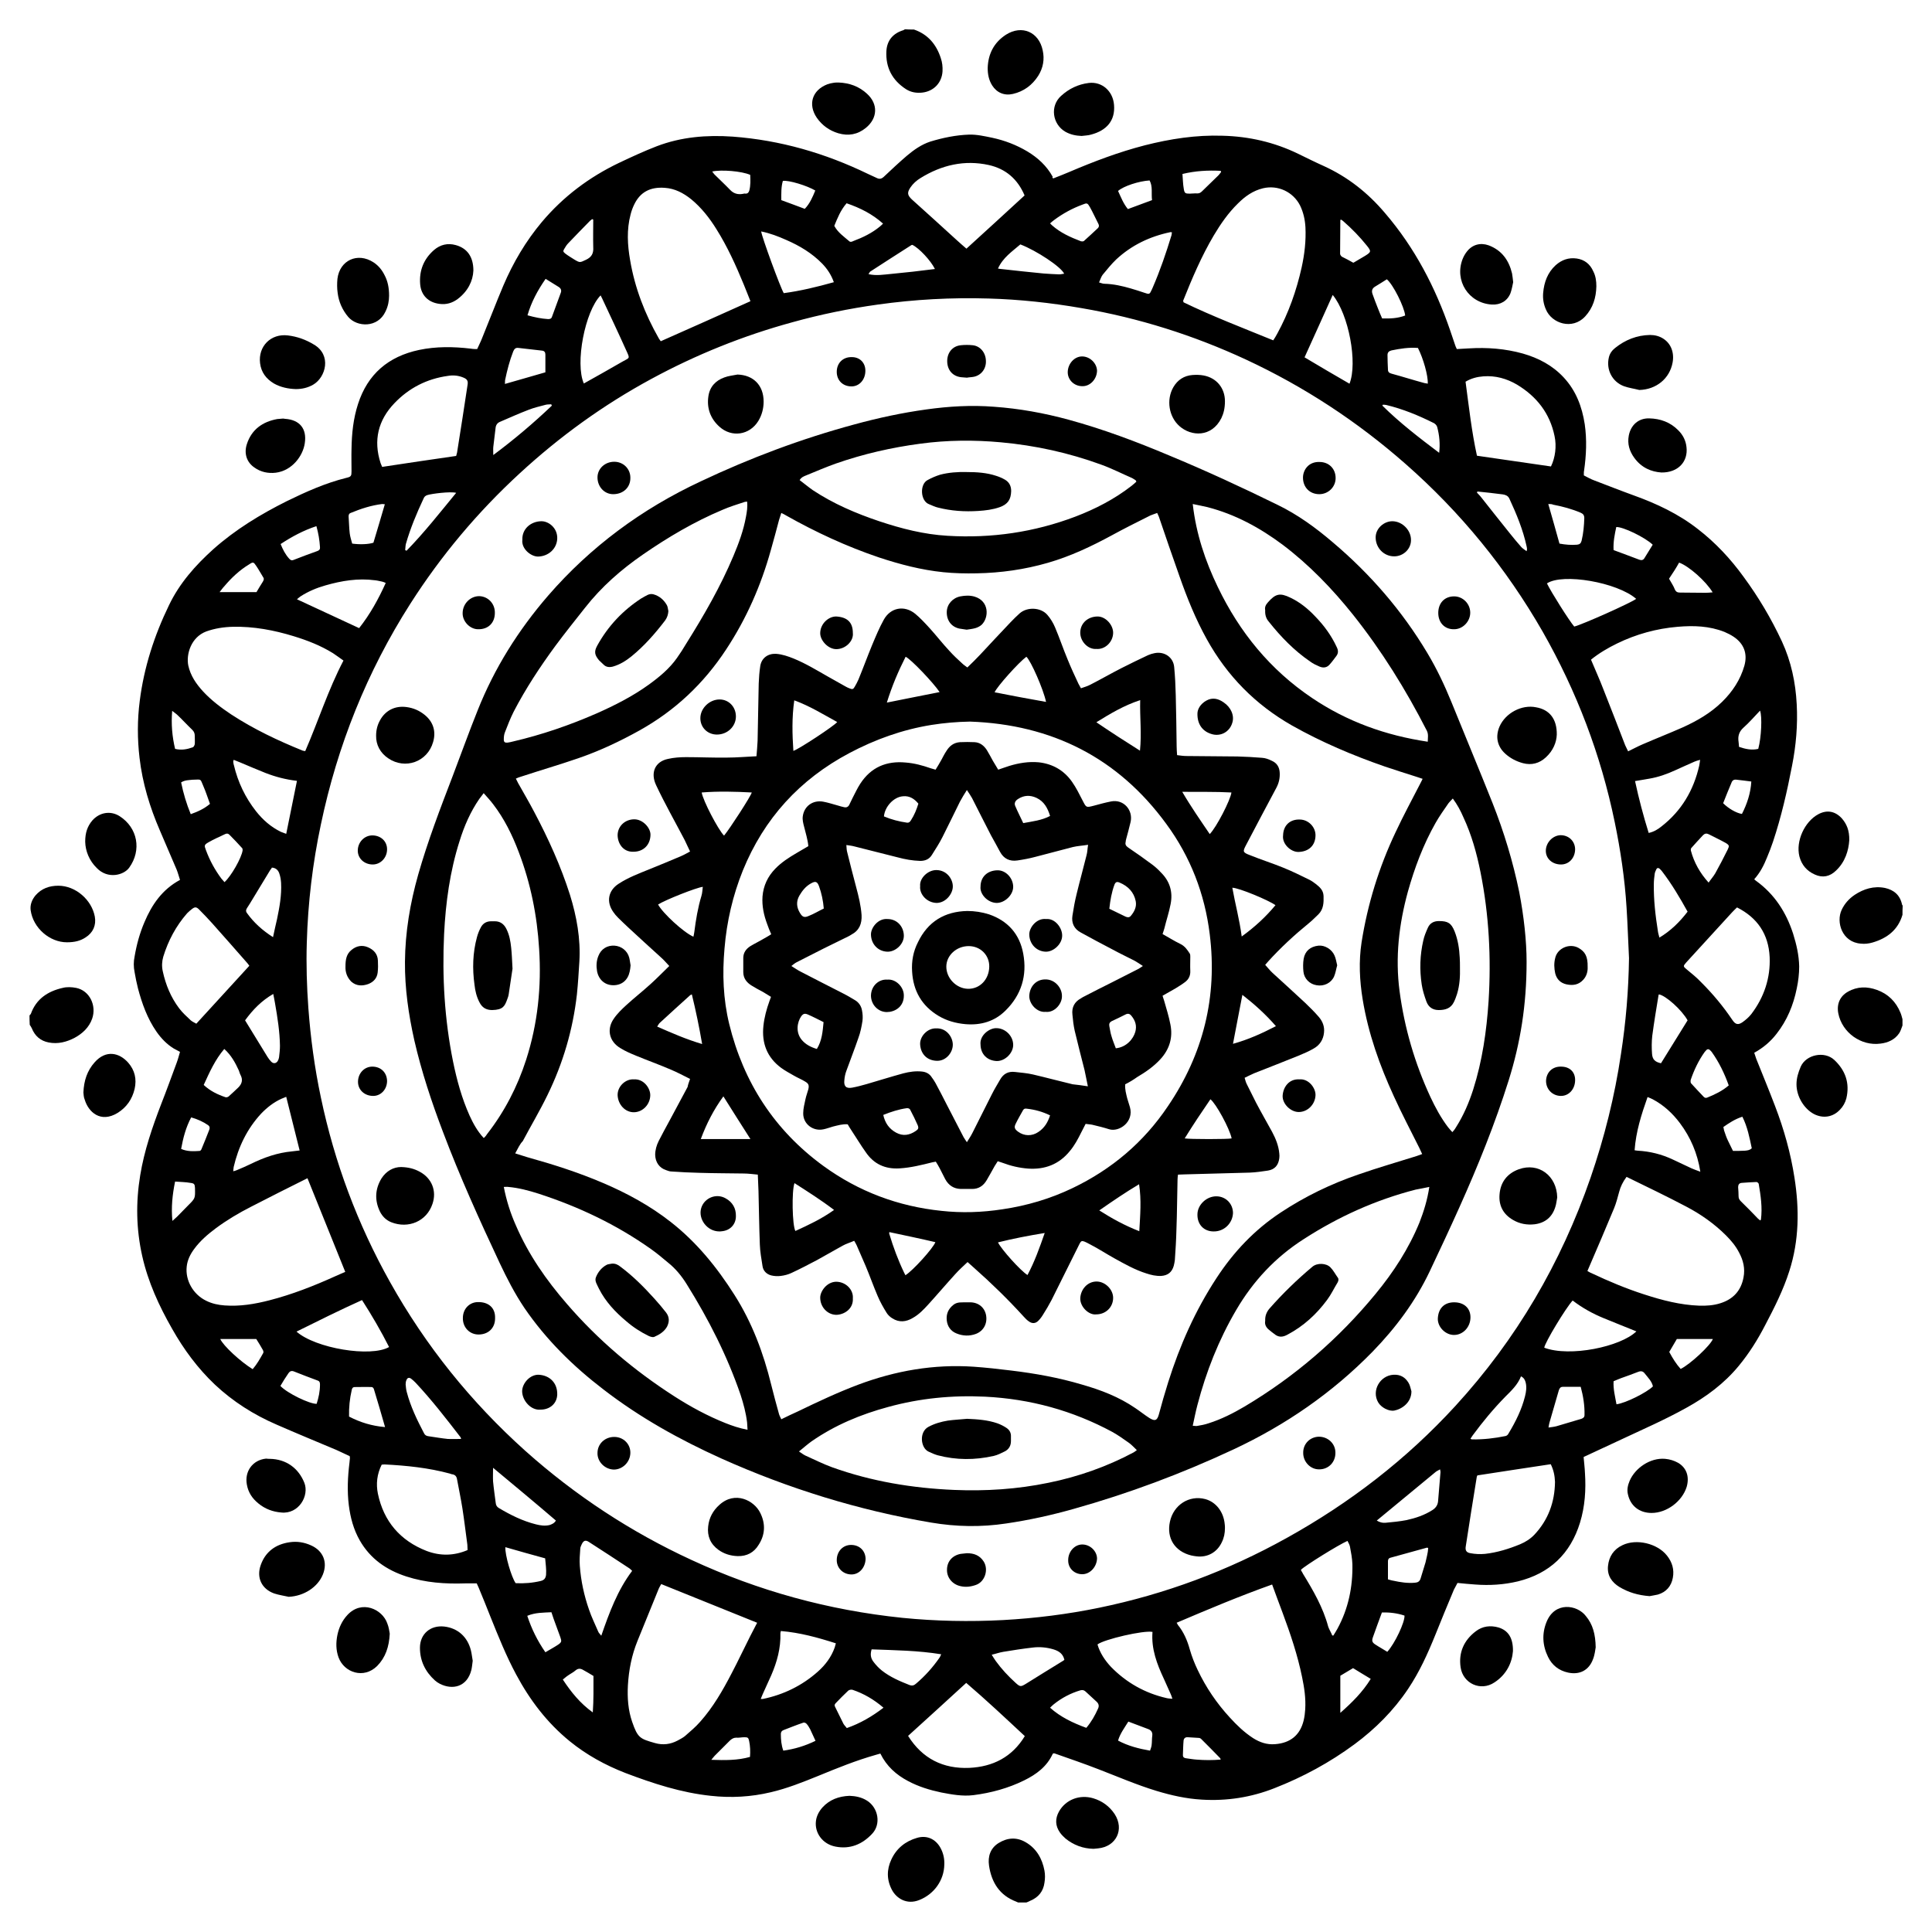 <?xml version="1.0" encoding="utf-8"?>
<!-- Generator: Adobe Illustrator 23.0.1, SVG Export Plug-In . SVG Version: 6.00 Build 0)  -->
<svg version="1.1" id="Layer_1" xmlns="http://www.w3.org/2000/svg" xmlns:xlink="http://www.w3.org/1999/xlink" x="0px" y="0px"
	 viewBox="0 0 864 864" style="enable-background:new 0 0 864 864;" xml:space="preserve">
<g>
	<g>
		<path d="M850.8,458.6c-0.5,1.2-0.8,2.5-1.5,3.5c-2,2.9-5,4.2-8.3,4.6c-8.7,1.2-17.2-4.9-18.9-13.5c-0.8-4.1,0.7-7.7,4.3-9.7
			c4.2-2.4,8.6-2.4,13-0.8c5,1.8,8.5,5.3,10.5,10.2c0.4,0.9,0.6,1.9,0.9,2.9C850.8,456.7,850.8,457.6,850.8,458.6z"/>
		<path d="M455.3,850.8c-0.3-0.1-0.6-0.3-0.9-0.4c-7.4-2.8-11-8.6-12.1-16.1c-0.6-4.1,0.6-7.8,4.3-10.1c3.9-2.4,8-2.7,12-0.4
			c4.9,2.8,7.5,7.4,8.5,12.8c0.3,1.7,0.3,3.5,0,5.3c-0.5,3.9-2.7,6.6-6.3,8.1c-0.6,0.3-1.2,0.6-1.8,0.8
			C457.8,850.8,456.5,850.8,455.3,850.8z"/>
		<path d="M850.8,409.1c-2,6.8-6.9,10.5-13.4,12.4c-1.7,0.5-3.5,0.7-5.2,0.5c-8.4-0.6-11.2-9.6-8.6-15.1c1.3-2.8,3.3-5,5.8-6.7
			c4.1-2.7,8.6-4.1,13.6-3.1c4,0.9,6.7,3.2,7.6,7.4c0,0.2,0.2,0.3,0.3,0.5C850.8,406.4,850.8,407.7,850.8,409.1z"/>
		<path d="M408.7,13.2c6.2,2.1,10,6.6,12,12.7c0.7,2,0.9,4,0.8,6c-0.3,5.1-3.9,8.9-9,9.5c-2.6,0.3-5.1-0.1-7.3-1.5
			c-6.2-4-9.2-9.7-8.8-17.1c0.3-4.8,3-7.9,7.6-9.3c0.2-0.1,0.5-0.3,0.7-0.4C406,13.2,407.3,13.2,408.7,13.2z"/>
		<path d="M13.2,454.1c0.2-0.2,0.5-0.5,0.6-0.7c2.4-6.7,7.6-10.1,14.2-11.6c1.9-0.5,4.1-0.4,6.1,0c5.9,1.2,9.2,7.8,7.1,13.8
			c-1.4,3.9-4.3,6.6-7.8,8.5c-3.6,1.9-7.5,2.9-11.6,2.1c-3.7-0.7-6.2-2.9-7.6-6.4c-0.2-0.5-0.6-1-0.9-1.5
			C13.2,456.8,13.2,455.4,13.2,454.1z"/>
		<path d="M471,79.8c2.5-1,4.9-1.9,7.2-2.9c11-4.7,22.1-8.9,33.7-11.9c11.4-2.9,23-4.7,34.8-4.3c11.9,0.3,23.2,2.9,33.9,8.1
			c3.7,1.8,7.5,3.7,11.3,5.4c10.8,4.9,19.8,12,27.5,21.1c13.3,15.5,22.5,33.2,29.1,52.4c0.7,2.1,1.4,4.1,2.1,6.2
			c0.2,0.7,0.5,1.4,0.9,2.2c1.9-0.1,3.6-0.2,5.4-0.3c8.1-0.5,16.2,0.1,24.1,2.3c7,2,13.3,5.3,18.3,10.7c5.5,5.9,8.2,13.1,9.4,20.9
			c1,6.9,0.7,13.9-0.3,20.8c-0.1,0.4-0.1,0.8-0.1,1.2c0,0.2,0,0.4,0,0.9c1.6,0.8,3.1,1.7,4.8,2.3c5.8,2.2,11.6,4.5,17.4,6.6
			c10.3,3.7,20.1,8.3,28.8,15.1c7.9,6.1,14.6,13.3,20.4,21.3c6.7,9.1,12.4,18.7,17.2,29c4.1,8.9,6.1,18.3,6.6,28.1
			c0.5,9.2-0.3,18.4-2.1,27.5c-2.2,11.4-4.8,22.8-8.5,33.9c-0.8,2.4-1.7,4.7-2.7,7.1c-1.4,3.5-3.1,6.8-5.7,9.7
			c0.3,0.3,0.5,0.5,0.8,0.7c8.3,6,13.5,14.1,16.6,23.7c1.5,4.8,2.6,9.6,2.7,14.6c0,3.3-0.4,6.7-1.1,9.9c-1.5,7.4-4.3,14.2-9,20.2
			c-2.7,3.5-6,6.3-10,8.5c0.3,0.9,0.6,1.8,0.9,2.7c2.8,7,5.7,14,8.4,21.1c4,10.4,7,21.1,8.7,32.1c2.2,14,2.1,28-2.3,41.7
			c-2.7,8.5-6.7,16.4-10.8,24.2c-3.3,6.4-7.1,12.5-11.8,18.2c-6.5,7.9-14.6,13.9-23.5,18.8c-9.5,5.3-19.4,9.6-29.2,14.2
			c-5.3,2.5-10.6,4.9-15.9,7.4c-0.2,0.1-0.5,0.2-0.8,0.4c0.2,2.4,0.5,4.7,0.6,7.1c0.5,7.5,0,15-2.2,22.2
			c-4.3,14-13.6,22.8-27.8,26.3c-6.3,1.5-12.7,1.9-19.1,1.4c-2.6-0.2-5.1-0.4-7.9-0.7c-0.5,1-1.1,2-1.6,3
			c-2.8,6.7-5.6,13.4-8.3,20.2c-3.4,8.4-7.1,16.6-12.2,24.2c-6.5,9.7-14.6,17.8-23.9,24.7c-11.1,8.2-23.1,14.7-35.9,19.7
			c-10.4,4.1-21.3,5.8-32.5,5.1c-6.9-0.4-13.6-1.9-20.2-3.9c-8.9-2.7-17.4-6.4-26-9.7c-6.4-2.5-12.9-4.7-19.4-7
			c-0.2-0.1-0.4-0.1-0.6-0.1c-0.1,0.1-0.3,0.1-0.4,0.2c-2.6,5.7-7.3,9.2-12.8,11.9c-7.1,3.5-14.8,5.6-22.7,6.6
			c-4.9,0.6-9.7-0.3-14.4-1.2c-5.2-1.1-10.1-2.6-14.8-5.1c-5.3-2.8-9.6-6.6-12.4-12.3c-0.7,0.2-1.4,0.4-2.1,0.6
			c-8.8,2.5-17.2,5.9-25.7,9.4c-6.9,2.8-13.9,5.6-21.2,7.3c-8.8,2.1-17.8,2.6-26.8,1.6c-13.3-1.4-25.8-5.5-38.2-10.2
			c-9-3.5-17.4-8.1-24.9-14.2c-10.2-8.3-17.9-18.5-24-29.9c-4.4-8.2-7.9-16.9-11.4-25.6c-1.7-4.4-3.5-8.7-5.3-13.1
			c-0.3-0.7-0.6-1.4-0.9-2c-1.8,0-3.5,0-5.2,0c-8.9,0.3-17.7-0.3-26.3-3.1c-8.9-2.9-16.1-7.9-20.8-16.1c-2.8-4.9-4.2-10.2-4.9-15.7
			c-0.8-6.4-0.5-12.8,0.3-19.2c0.1-0.7,0.1-1.4,0.2-2c0-0.2-0.1-0.4-0.1-0.8c-1.9-0.9-3.8-1.8-5.8-2.7c-9-3.8-18-7.5-26.9-11.4
			c-10.2-4.4-19.5-10.3-27.6-17.9c-7.7-7.3-13.9-15.7-19.1-24.9c-5.9-10.3-10.8-21-13.4-32.6c-2.7-12-2.9-24-0.9-36.1
			c1.8-11,5.4-21.5,9.4-31.9c2.4-6.1,4.6-12.2,6.9-18.4c0.6-1.6,1-3.2,1.5-4.9c-1-0.5-1.9-1-2.8-1.5c-3.1-1.9-5.6-4.5-7.7-7.5
			c-4.1-5.9-6.5-12.6-8.3-19.4c-0.6-2.4-1.1-4.8-1.5-7.2c-0.5-2.4-0.5-4.7,0-7.1c0.9-5.3,2.3-10.4,4.4-15.3
			c3.3-7.8,7.9-14.6,15.9-18.9c-0.5-1.5-0.9-3.1-1.5-4.6c-2.5-5.8-5-11.6-7.5-17.5c-4.5-10.4-7.8-21.2-9.1-32.5
			c-1-8.5-1-17,0.1-25.5c1.9-15,6.5-29.2,13.1-42.8c4.7-9.8,11.8-17.8,19.8-25c9.9-8.8,21.1-15.6,32.9-21.5
			c8.6-4.2,17.3-8.1,26.6-10.4c2.1-0.5,2.3-0.8,2.3-3c0-3.3-0.1-6.7,0-10c0.1-6.8,0.8-13.5,2.9-20c4.3-13.4,13.6-21.3,27.3-24.2
			c7.6-1.6,15.3-1.5,23-0.6c0.7,0.1,1.4,0.2,2,0.2c0.3,0,0.5,0,1,0c0.7-1.6,1.6-3.3,2.2-4.9c3.2-7.8,6.2-15.7,9.5-23.5
			c4.4-10.3,10-19.8,17.2-28.4c9.6-11.4,21.2-20.1,34.6-26.5c5.5-2.6,11.1-5.2,16.8-7.4c11-4.2,22.4-5.1,34-4.3
			c21.3,1.6,41.3,7.4,60.5,16.7c1.3,0.6,2.6,1.2,3.9,1.8c1.2,0.6,2.1,0.4,3.1-0.5c3.4-3.2,6.8-6.4,10.3-9.4
			c3.2-2.7,6.6-5.1,10.6-6.4c5.6-1.7,11.4-2.9,17.3-3.1c3.4-0.1,6.9,0.7,10.3,1.4c5.6,1.2,10.8,3.2,15.7,6.1
			c4.8,2.9,8.7,6.5,11.4,11.4C470.5,79.2,470.6,79.4,471,79.8z M728.5,428.5c-0.4-7.6-0.6-15.1-1.1-22.7
			c-0.8-12.9-2.7-25.6-5.3-38.2c-6.2-30.1-17-58.4-32.2-85.1c-16.3-28.4-36.7-53.4-61.3-75c-21.6-19-45.4-34.6-71.4-46.7
			c-23.5-10.9-47.9-18.6-73.5-23c-13.8-2.4-27.7-3.9-41.6-4.3c-16.6-0.5-33.1,0.4-49.5,2.7c-12.9,1.8-25.6,4.4-38.2,7.9
			c-22,6-43.1,14.5-63.2,25.4c-21.4,11.6-40.9,25.7-58.8,42.2c-18.8,17.3-35.1,36.7-48.9,58.3c-19.4,30.4-32.6,63.4-40,98.7
			c-3.7,17.4-5.8,35.1-6.3,52.9c-0.3,9.7,0,19.5,0.7,29.2c1,13.5,2.8,26.8,5.6,40c6.1,29.1,16.4,56.6,30.9,82.5
			c16,28.6,36.2,53.7,60.6,75.6c22.3,19.9,47.1,36.2,74.2,48.7c30,13.9,61.4,22.5,94.3,25.9c15,1.5,30.1,1.8,45.1,1
			c14.5-0.8,28.8-2.6,42.9-5.5c29.6-6.1,57.5-16.5,83.9-31.2c28.3-15.7,53.6-35.2,75.5-59.1c27.3-29.8,47.2-63.9,60.4-102
			c6.2-18,10.8-36.4,13.6-55.3C727.1,457.2,728.3,442.9,728.5,428.5z M295.7,708.4c-0.4,0.8-0.9,1.5-1.2,2.3
			c-3.1,7.7-6.3,15.4-9.4,23.1c-2.6,6.4-3.9,13-4.3,19.9c-0.3,5.6,0.1,11.1,1.9,16.3c2.5,7.3,3.6,7.6,10.2,9.5
			c3.5,1,6.9,0.6,10.1-1.1c1.1-0.6,2.3-1.2,3.3-2c2.4-2.1,4.8-4.1,6.8-6.4c5.8-6.5,10.1-14,14.1-21.7c2.9-5.5,5.5-11.1,8.3-16.6
			c1-2,2-3.9,3.1-6C324.3,719.9,310.1,714.2,295.7,708.4z M568.9,708.6c-14.6,5.2-28.6,11.1-42.7,17.1c0.3,0.4,0.4,0.7,0.5,0.9
			c2.7,3.3,4.3,7.1,5.4,11.1c0.9,3.1,2.1,6.2,3.5,9.1c3.7,7.8,8.5,14.9,14.4,21.3c3.1,3.4,6.4,6.6,10.4,9.2c3,1.9,6.2,3,9.8,2.7
			c6.8-0.5,11.2-4,12.8-10.6c0.4-1.6,0.6-3.4,0.7-5c0.3-4.9-0.4-9.6-1.4-14.4c-2-9.8-5.2-19.3-8.7-28.7
			C572.1,717.2,570.5,713.1,568.9,708.6z M727.4,526.3c-1.7,2.3-2.7,4.4-3.3,6.7c-0.7,2.5-1.3,5-2.3,7.4c-3.6,8.7-7.3,17.3-11,25.9
			c-0.3,0.7-0.6,1.4-0.9,2.1c0.6,0.3,1.1,0.7,1.7,0.9c7.8,3.7,15.7,7,23.8,9.6c8,2.6,16.1,4.7,24.5,5c3.2,0.1,6.4-0.1,9.5-1.1
			c5.7-1.8,9.2-5.6,10.3-11.5c0.8-4-0.1-7.7-2-11.2c-1.5-2.9-3.5-5.3-5.8-7.6c-5.2-5.2-11.3-9.5-17.8-12.9
			C745.4,535,736.4,530.7,727.4,526.3z M137.5,526.9c-8.6,4.3-17,8.5-25.3,12.8c-5.5,2.8-10.7,5.9-15.7,9.6c-3.6,2.7-7,5.6-9.7,9.3
			c-1.7,2.3-3,4.9-3.3,7.8c-0.7,6.2,2.9,12.5,8.7,15.3c2.6,1.3,5.4,1.9,8.3,2.1c6.8,0.5,13.4-0.6,20-2.3
			c10.1-2.6,19.8-6.4,29.3-10.7c1.5-0.7,3-1.3,4.6-2C148.7,554.7,143.1,540.8,137.5,526.9z M711.5,295c1.9,4.6,3.9,8.9,5.6,13.4
			c3.3,8.3,6.5,16.6,9.7,24.9c0.4,0.9,0.9,1.8,1.3,2.7c2.3-1.1,4.3-2.2,6.4-3.1c6-2.6,12.1-5,18-7.6c6.4-2.9,12.5-6.4,17.6-11.4
			c4.7-4.6,8.2-9.9,10-16.2c1.5-5.4-0.2-9.9-4.9-13c-1.2-0.8-2.6-1.5-4-2.1c-6.8-2.7-13.8-2.9-20.9-2.3c-9.5,0.8-18.6,3.3-27.2,7.5
			C719,289.8,715.1,292.1,711.5,295z M153.6,295.4c-1.7-1.2-3.2-2.3-4.7-3.3c-5.5-3.4-11.4-5.7-17.6-7.6c-8.8-2.7-17.9-4.4-27.1-4.2
			c-4.1,0.1-8.1,0.7-12,2.1c-6.8,2.6-9,10.2-8,15.2c1,4.6,3.5,8.2,6.6,11.6c3.7,4,8.1,7.3,12.6,10.3c10.1,6.6,20.9,11.7,32,16.2
			c0.3,0.1,0.6,0.1,1.1,0.2C142.3,322.6,146.7,308.6,153.6,295.4z M335.6,134.7c-1.1-2.7-2-5.1-3-7.5c-3.5-8.5-7.3-16.9-12.2-24.7
			c-3.1-5-6.7-9.6-11.3-13.4c-3.5-2.8-7.3-4.8-11.8-5.1c-6.6-0.5-11,2-13.6,7.3c-0.7,1.4-1.3,3-1.7,4.6c-1.8,6.8-1.4,13.7-0.2,20.5
			c2.1,12.4,6.6,24,12.8,34.9c0.3,0.5,0.6,0.9,0.9,1.3C308.8,146.7,322.1,140.8,335.6,134.7z M569.4,152.2c0.7-1.1,1.3-2,1.8-3
			c5.1-9.3,8.6-19.3,10.9-29.6c1.3-5.9,2-11.9,1.7-18c-0.2-3.4-0.9-6.6-2.4-9.7c-3.1-6.1-9.9-9.3-16.6-7.7c-4.5,1.1-8,3.6-11.2,6.8
			c-4.3,4.2-7.7,9.1-10.8,14.3c-5.5,9.3-9.7,19.2-13.7,29.2c0,0.1,0.1,0.3,0.2,0.7C542.1,141.4,555.7,146.6,569.4,152.2z
			 M209.1,693.2c-0.1-1.1,0-2.2-0.2-3.2c-0.7-5.1-1.3-10.3-2.1-15.4c-0.7-4.4-1.6-8.7-2.4-13c-0.2-1.3-0.8-2.1-2.2-2.3
			c-0.3,0-0.6-0.2-1-0.3c-9.6-2.6-19.4-3.6-29.3-4.1c-0.4,0-0.8,0.1-1.2,0.1c-2.1,4.2-2.6,8.6-1.7,13c2.6,12.4,10,21,21.8,25.6
			C196.9,695.9,203,695.8,209.1,693.2z M204,203.9c0.2-0.7,0.3-1.1,0.4-1.5c1.6-10.1,3.2-20.2,4.7-30.3c0.3-1.8-0.2-2.6-2-3.3
			c-2.2-0.9-4.5-1.1-6.8-0.7c-9.4,1.3-17.4,5.4-23.9,12.2c-7.3,7.6-9.5,16.6-6.2,26.8c0.2,0.6,0.5,1.1,0.7,1.7
			C182,207.1,192.9,205.5,204,203.9z M693.6,208.6c1.9-3.9,2.6-9,1.6-13.6c-2.1-10.2-8-17.7-16.8-23c-4.6-2.7-9.6-4.1-15-3.7
			c-2.8,0.2-5.5,0.9-8,2.4c1.5,11.1,2.7,22.2,5.1,33.1C671.6,205.4,682.5,207,693.6,208.6z M458.2,87.4c-3.1-7.3-8.4-11.9-16-13.6
			c-10.9-2.4-21.1,0-30.5,5.8c-1.8,1.1-3.4,2.5-4.6,4.3c-1.5,2.3-1.3,3.4,0.7,5.3c6.8,6.1,13.5,12.2,20.3,18.4
			c1.3,1.2,2.6,2.3,4.1,3.6C440.9,103.3,449.5,95.4,458.2,87.4z M693.5,654.8c-11.1,1.7-22,3.3-32.8,5c-0.2,0.4-0.3,0.6-0.3,0.8
			c-1.7,10.3-3.3,20.6-4.9,30.9c-0.3,1.8,0.2,2.8,2.1,3.1c2.1,0.4,4.3,0.5,6.5,0.3c5.4-0.6,10.6-2.2,15.7-4.3c2.4-1,4.6-2.4,6.4-4.3
			c6.2-6.6,9.1-14.6,9.2-23.6C695.3,660,694.8,657.4,693.5,654.8z M776.8,405.8c-0.9,0.9-1.6,1.5-2.3,2.3
			c-6.8,7.4-13.6,14.9-20.4,22.3c-1.5,1.7-1.4,1.8,0.3,3.2c2.2,1.8,4.4,3.6,6.4,5.7c5.2,5.2,9.8,10.7,13.9,16.8
			c1.4,2.1,2.6,2.4,4.6,1c1.4-1,2.8-2.2,3.9-3.6c5.7-7.5,8.6-16.1,8.2-25.5C790.9,417.7,785.9,410.4,776.8,405.8z M111.5,431.9
			c-0.4-0.5-0.6-0.9-0.9-1.2c-5.3-6-10.5-12-15.8-17.9c-1.9-2.1-3.8-4.1-5.8-6.1c-1.1-1.1-1.8-1.2-3-0.3c-0.8,0.6-1.6,1.3-2.3,2
			c-5,5.7-8.5,12.3-10.7,19.5c-0.6,2.1-0.7,4.3-0.2,6.5c1.3,6,3.6,11.6,7.3,16.5c1.5,2,3.4,3.7,5.2,5.4c0.7,0.6,1.6,1,2.5,1.5
			C95.8,449.1,103.6,440.5,111.5,431.9z M432.1,752.6c-8.7,8-17.3,15.8-26,23.7c6.4,10.2,15.7,14.8,27.4,14.3
			c10.5-0.5,19.1-4.8,24.8-14.2C449.6,768.3,441.1,760.3,432.1,752.6z M340.2,759.8c0.5,0,0.7,0,0.9,0c9.2-1.9,17.5-5.9,24.6-12.2
			c3.4-3,6.1-6.6,7.6-10.9c0.2-0.6,0.3-1.1,0.5-1.8c-8.1-2.6-16.1-4.8-24.6-5.5c-0.1,0.5-0.2,0.8-0.2,1c0.2,6.6-1.5,12.8-4.1,18.8
			c-1.2,2.8-2.6,5.6-3.8,8.4C340.8,758.2,340.6,758.9,340.2,759.8z M161.9,581.4c-10,4.5-19.6,9.3-29.3,14.1
			c8.5,7.5,33.2,11.6,41.4,6.9C170.4,595.3,166.4,588.4,161.9,581.4z M515.4,729.8c-4-0.8-21.6,3.3-24.6,5.6c1.1,3.8,3.3,7.1,6,10
			c6.9,7.1,15.3,11.8,24.9,14c0.8,0.2,1.6,0.2,2.6,0.3c-0.3-0.9-0.5-1.6-0.8-2.2c-1-2.2-2-4.5-3-6.7
			C517.4,744.2,514.8,737.4,515.4,729.8z M282.7,702.5c-0.5-0.5-0.8-0.8-1.2-1.1c-6-4-12.1-7.9-18.1-11.8c-1.5-1-2.4-0.7-3.2,0.9
			c-0.3,0.7-0.7,1.4-0.7,2.1c-0.2,2.6-0.4,5.2-0.2,7.7c0.5,6.7,1.9,13.2,4.1,19.5c1.1,3.3,2.7,6.5,4.1,9.8c0.2,0.6,0.7,1,1.4,1.9
			C272.5,721.1,276.2,711.1,282.7,702.5z M595.8,731.4c0.2,0,0.3,0,0.5,0c0.6-1,1.2-1.9,1.8-3c4.9-9,6.9-18.7,6.7-28.9
			c-0.1-2.6-0.6-5.3-1.1-7.9c-0.2-0.9-0.7-1.7-1.1-2.5c-4.1,1.8-18.9,11-20.8,12.9c0,0.1,0.1,0.3,0.1,0.4c0.3,0.5,0.6,0.9,0.8,1.4
			c4.6,7.5,9,15.1,11.3,23.7C594.5,728.9,595.3,730.1,595.8,731.4z M703.3,581.6c-3,3.2-12.5,18.9-12.7,21.1
			c11.4,4.3,34.1-0.4,41.2-7.3c-4.9-2-9.8-3.9-14.6-5.9C712.3,587.5,707.6,584.9,703.3,581.6z M760.4,524
			c-1.3-8.3-4.4-15.4-9.1-21.7c-3.3-4.4-7.3-8.1-12.2-10.7c-0.7-0.4-1.4-0.6-2.3-1c-2.8,7.9-5.2,15.5-5.8,23.8
			c0.7,0.1,1.1,0.2,1.5,0.2c5.4,0.3,10.6,1.6,15.5,3.9c2.8,1.3,5.7,2.7,8.5,4C757.6,523,758.8,523.4,760.4,524z M128,490.5
			c-0.8,0.3-1.5,0.6-2.2,0.9c-3.5,1.6-6.4,3.9-9,6.6c-6.3,6.8-10.2,14.9-12.3,23.9c-0.1,0.6-0.1,1.1-0.2,1.9
			c0.7-0.2,1.2-0.3,1.6-0.5c2.1-0.9,4.3-1.8,6.3-2.8c5.9-2.9,11.9-5,18.4-5.6c1.1-0.1,2.2-0.3,3.4-0.4
			C132,506.4,130,498.6,128,490.5z M731.2,349.3c1.7,7.9,3.7,15.5,6.1,23.2c2.3-0.5,4.1-1.6,5.7-2.9c9-7,14.4-16.2,16.9-27.2
			c0.2-0.8,0.2-1.5,0.4-2.6c-1.1,0.3-1.8,0.5-2.5,0.8c-2.9,1.3-5.9,2.6-8.7,3.9c-3.7,1.7-7.4,3-11.4,3.7
			C735.6,348.6,733.5,348.9,731.2,349.3z M704,280.2c3.7-0.9,25.8-10.8,27.7-12.4c-8.5-7.4-32.8-11.6-39.9-6.9
			C693.8,265,701.7,277.5,704,280.2z M172.5,260.7c-0.7-0.3-1.1-0.5-1.6-0.6c-1.1-0.2-2.1-0.5-3.2-0.6c-7.6-1-14.9,0.2-22.2,2.3
			c-3.9,1.1-7.7,2.7-11.1,4.9c-0.6,0.4-1.1,0.9-1.6,1.3c9.3,4.3,18.5,8.6,27.8,12.9C165.5,274.7,169.2,268,172.5,260.7z
			 M132.8,349.2c-5.1-0.6-9.6-1.8-14-3.5c-3.8-1.5-7.5-3.1-11.3-4.7c-1-0.4-2-0.8-3-1.2c-0.1,0.4-0.2,0.6-0.2,0.8
			c0.1,0.5,0.1,1.1,0.3,1.6c1.8,7.6,5.1,14.5,9.9,20.6c3,3.8,6.6,7,11.1,9.2c0.7,0.3,1.5,0.6,2.4,0.9
			C129.6,364.9,131.2,357.2,132.8,349.2z M261.1,171.5c5.9-3.3,11.6-6.5,17.3-9.8c3.2-1.8,3.4-1.2,1.7-4.9
			c-3.5-7.8-7.2-15.6-10.8-23.3c-0.2-0.5-0.5-0.9-0.7-1.4C261.6,139.2,257.1,162.5,261.1,171.5z M340.4,103.5
			c0.4,2.8,8.6,25.1,10.1,27.6c7.5-1,14.9-2.8,22.4-4.9c-1.2-3.4-3-6-5.2-8.3c-4.6-4.7-10.1-8-16.1-10.6
			C348,105.7,344.4,104.3,340.4,103.5z M491.5,126.3c1,0.3,1.7,0.6,2.4,0.6c4.1,0.1,8,1,11.8,2.1c2,0.6,4,1.2,6,1.9
			c2.3,0.8,2.4,0.8,3.4-1.4c0.1-0.3,0.3-0.6,0.4-0.9c3.3-7.6,6-15.5,8.4-23.4c0.1-0.4,0.1-0.9,0.2-1.3c-0.3,0-0.4-0.1-0.6-0.1
			c-9.2,1.9-17.4,5.8-24.3,12.2c-2.2,2.1-4.1,4.5-6.1,6.9C492.5,123.7,492.1,124.9,491.5,126.3z M603.5,171.6
			c3.7-9.3-0.3-30.9-7.5-39.7c-4.2,9.3-8.3,18.5-12.6,27.9C590.2,163.9,596.8,167.7,603.5,171.6z M443.5,740c0.7,1.1,1.2,2,1.8,2.8
			c2.6,3.6,5.6,6.8,8.9,9.8c2,1.8,2.3,1.8,4.6,0.4c5.3-3.3,10.6-6.6,16-9.9c0.4-0.2,0.8-0.5,1.2-0.8c-0.6-2.8-2.6-4-4.9-4.7
			c-3-0.9-6.2-1.2-9.3-0.8c-4.4,0.5-8.8,1.2-13.1,1.9C446.9,739,445.3,739.6,443.5,740z M389.8,737.6c-0.7,2.2-0.4,3.9,0.7,5.4
			c1.1,1.5,2.4,2.9,3.9,4.1c3.7,2.9,7.9,4.7,12.2,6.4c1.3,0.5,2.1,0.3,3.1-0.6c4-3.4,7.4-7.2,10.4-11.5c0.3-0.4,0.5-0.9,0.8-1.6
			C410.5,738.1,400.2,738,389.8,737.6z M248.6,680c-9.2-7.9-18.5-15.6-28.1-23.6c0,2.4-0.1,4.3,0,6.1c0.3,3.2,0.8,6.5,1.2,9.7
			c0.1,0.9,0.5,1.7,1.4,2.2c5.2,3.1,10.6,5.8,16.6,7.3c2,0.5,4,0.8,6.1,0.3C246.9,681.6,247.9,681.2,248.6,680z M657.6,643.4
			c0.3,0.2,0.5,0.3,0.7,0.3c5.1,0.1,10.1-0.5,15-1.5c0.5-0.1,1.1-0.6,1.3-1.1c3.2-5.3,5.9-10.7,7.4-16.7c0.5-2,0.8-4,0.3-6.1
			c-0.3-1.1-0.7-2.1-2.1-2.8c-1.5,3.8-4.3,6.4-7,9.1c-5.3,5.4-10.1,11.2-14.6,17.3C658.3,642.3,658,642.8,657.6,643.4z M742.8,475.5
			c4-6.5,8-12.9,11.9-19.2c-2.6-4.7-9.8-11.1-12.8-11.6c-0.1,0.1-0.2,0.2-0.2,0.4c-1,6-2,12.1-2.8,18.1c-0.3,2.7-0.3,5.4-0.1,8.1
			C739,473.8,740.1,474.9,742.8,475.5z M615.7,680c1.3,0.8,2.6,1.1,3.8,1c3.2-0.3,6.4-0.6,9.5-1.2c4.1-0.9,8-2.2,11.6-4.5
			c1.4-0.9,2.3-2.1,2.5-3.8c0.4-4.4,0.7-8.8,1.1-13.2c0-0.3-0.1-0.6-0.2-1.2c-0.8,0.5-1.4,0.7-1.9,1.1
			C633.3,665.5,624.5,672.7,615.7,680z M206.2,643.5c-0.1-0.5-0.2-0.6-0.2-0.7c-6.4-8.3-12.9-16.7-20.1-24.4c-0.6-0.6-1.3-1.3-2-1.8
			c-0.9-0.7-1.7-0.5-2.1,0.5c-0.3,0.6-0.4,1.3-0.4,2c0.1,1.1,0.2,2.3,0.5,3.4c1.7,6.5,4.6,12.5,7.7,18.4c0.4,0.9,1.1,1.3,2.1,1.4
			c2.8,0.4,5.6,0.9,8.5,1.2C202.1,643.6,204,643.5,206.2,643.5z M109.6,456.3c3.4,5.5,6.7,10.9,10,16.3c0.5,0.8,1.1,1.6,1.7,2.2
			c1,1,2.2,0.8,2.9-0.3c0.3-0.5,0.5-1.1,0.6-1.7c0.2-1.7,0.4-3.4,0.4-5.1c-0.1-6.4-1.1-12.7-2.2-19c-0.2-1.3-0.5-2.6-0.8-4.2
			C117,447.5,113.1,451.5,109.6,456.3z M122.1,419.1c0.6-2.9,1.2-5.5,1.8-8.1c1.1-5.3,2.1-10.7,1.8-16.2c-0.1-1.4-0.3-2.8-0.8-4.2
			c-0.5-1.5-1.6-2.5-3.3-2.6c-0.2,0.4-0.4,0.7-0.7,1c-2.6,4.2-5.1,8.5-7.7,12.7c-0.9,1.5-1.8,3-2.8,4.5c-0.5,0.8-0.5,1.5,0.1,2.2
			C113.6,412.7,117.4,416.1,122.1,419.1z M754.7,407.7c-3.5-6.3-7.1-12.4-11.4-18c-0.3-0.4-0.7-0.8-1.1-1.2
			c-0.6-0.5-1.2-0.4-1.5,0.3c-0.3,0.6-0.6,1.3-0.7,1.9c-0.2,1.5-0.4,3.1-0.4,4.7c-0.1,7,0.7,14,1.8,20.9c0.1,0.9,0.4,1.8,0.7,3
			C747.1,416.3,751.1,412.4,754.7,407.7z M100.4,394.5c3-2.7,7.6-10.8,8.1-14.2c0-0.4,0-0.9-0.3-1.1c-1.8-2-3.7-4-5.6-5.9
			c-0.5-0.5-1.1-0.7-1.9-0.3c-2.5,1.2-5.1,2.3-7.5,3.7c-1.9,1.1-1.9,1.4-1.1,3.5c1.7,4.6,4,8.8,6.9,12.7
			C99.4,393.4,99.9,393.9,100.4,394.5z M485.8,772.7c2.3-2.7,3.9-5.6,5.2-8.5c0.6-1.2,0.4-2.2-0.5-3.1c-1.7-1.6-3.4-3.1-5.1-4.7
			c-0.7-0.6-1.3-0.7-2.2-0.5c-4.4,1.3-8.4,3.4-12,6.3c-0.5,0.4-1,0.9-1.6,1.5C474.3,767.9,479.8,770.5,485.8,772.7z M773.1,485.4
			c-1.9-5.3-4.3-10.3-7.5-14.8c-0.2-0.3-0.4-0.5-0.7-0.8c-0.6-0.7-1.3-0.8-1.9-0.1c-0.2,0.3-0.5,0.5-0.7,0.8
			c-2.7,3.8-4.7,8-6.2,12.4c-0.1,0.4-0.1,1.2,0.1,1.5c1.9,2.1,3.8,4.1,5.7,6.1c0.5,0.5,1,0.6,1.7,0.3
			C767,489.4,770.2,487.9,773.1,485.4z M378.6,90.9c-2.7,3.1-4.1,6.7-5.5,10.1c1.6,3,4.3,4.8,6.6,6.8c0.6,0.6,1.3,0.3,1.9,0
			c4.3-1.6,8.4-3.6,11.9-6.5c0.5-0.4,0.9-0.8,1.4-1.3C390.1,95.7,384.7,93,378.6,90.9z M100.3,469.1c-4.1,4.8-6.6,10.4-9.2,16.1
			c2.9,2.7,6.2,4.3,9.8,5.5c0.4,0.1,1.1-0.1,1.4-0.4c1.5-1.3,2.9-2.7,4.3-4c1.6-1.6,2.1-3.4,1-5.5c-0.4-0.7-0.5-1.4-0.8-2.1
			C105.2,475.2,103.4,471.9,100.3,469.1z M395.1,763.7c-4.3-3.7-8.8-6.3-13.8-8c-0.6-0.2-1.6,0-2,0.4c-1.9,1.8-3.8,3.7-5.6,5.6
			c-0.5,0.5-0.6,1-0.2,1.7c1.3,2.5,2.4,5,3.7,7.5c0.4,0.7,1,1.2,1.5,1.9C384.7,770.7,390,767.6,395.1,763.7z M764.1,394.7
			c1.1-1.6,2.2-2.8,3-4.2c1.9-3.4,3.7-6.9,5.5-10.5c0.8-1.7,0.8-2-0.8-3c-2.5-1.4-5.1-2.6-7.6-3.9c-1-0.5-1.8-0.4-2.6,0.4
			c-1.8,1.9-3.5,3.8-5.2,5.7c-0.3,0.3-0.3,0.9-0.2,1.3C757.6,385.7,760.2,390.4,764.1,394.7z M469.6,99.9c0.4,0.4,0.6,0.6,0.8,0.8
			c3.8,3.4,8.3,5.4,13,7.2c0.4,0.1,1,0.1,1.3-0.1c2.1-1.9,4.2-3.8,6.3-5.8c0.5-0.5,0.6-1.2,0.2-1.9c-1.3-2.5-2.4-5-3.8-7.5
			c-1.1-1.9-1.3-1.9-3.3-1.1c-4.6,1.7-8.8,4-12.7,6.9C470.8,98.8,470.2,99.4,469.6,99.9z M446.3,120.1c0.7,0.1,1,0.2,1.4,0.2
			c6.3,0.7,12.6,1.4,18.9,2c2.4,0.2,4.8,0.3,7.1,0.4c0.7,0,1.4-0.2,2.2-0.3c-1.4-3.1-12.5-10.4-19.6-13.1
			C452.6,112.5,448.5,115.2,446.3,120.1z M226,691.9c-0.2,3.5,2.7,13.4,4.6,16.1c3.8,0.2,7.5-0.1,11.3-1c1.5-0.4,2.1-1.2,2.3-2.7
			c0.2-2.5-0.2-4.8-0.4-7.4C237.8,695.3,232,693.6,226,691.9z M246.8,181.4c-0.1-0.2-0.2-0.4-0.3-0.6c-0.8,0.1-1.6,0-2.4,0.2
			c-2.6,0.7-5.3,1.3-7.8,2.3c-4.2,1.6-8.4,3.5-12.6,5.3c-1.3,0.5-2,1.5-2.1,3c-0.3,2.8-0.7,5.5-1,8.3c-0.1,1,0,2.1,0,3.6
			C230,196.5,238.6,189.2,246.8,181.4z M706.9,620.2c-2.8,0-5.4,0-8,0c-1.1,0-1.5,0.7-1.8,1.6c-1.4,4.8-2.8,9.6-4.2,14.5
			c-0.2,0.6-0.2,1.1-0.4,2.1c1.4-0.2,2.5-0.3,3.6-0.6c3.7-1.1,7.4-2.2,11.1-3.3c0.8-0.3,1.4-0.7,1.4-1.7
			C708.7,628.4,708,624.3,706.9,620.2z M172.1,225.5c-0.4,0-0.8-0.1-1.2-0.1c-4.9,0.6-9.5,2.1-14.1,4c-0.8,0.3-0.9,0.9-0.9,1.6
			c0.2,2.5,0.2,5,0.5,7.5c0.2,1.6,0.7,3.1,1.1,4.6c3.6,0.5,7.4,0.3,9.5-0.4C168.7,237.1,170.4,231.3,172.1,225.5z M225.8,171.7
			c6.2-1.8,12-3.4,18.1-5.2c0-2.8,0-5.3,0-7.9c0-1-0.4-1.7-1.5-1.8c-3.5-0.4-7-0.8-10.5-1.2c-1.3-0.2-1.9,0.4-2.4,1.6
			c-1.6,4.1-2.7,8.4-3.6,12.7C225.8,170.3,225.9,170.8,225.8,171.7z M638.7,692.3c-0.3-0.1-0.4-0.2-0.5-0.2
			c-5.4,1.5-10.9,3-16.3,4.5c-0.9,0.2-1.2,0.8-1.2,1.6c0,2.6,0,5.3,0,8.1c0.8,0.2,1.6,0.5,2.4,0.6c3.2,0.7,6.4,1.2,9.7,0.9
			c1.3-0.1,2.1-0.6,2.5-1.9c0.7-2.4,1.5-4.8,2.2-7.2C637.9,696.7,638.6,694.5,638.7,692.3z M172.2,638.2c-1.7-5.9-3.3-11.5-5-17
			c-0.1-0.4-0.6-0.9-0.9-0.9c-2.6-0.1-5.2,0-7.7,0c-0.8,0-1.2,0.6-1.3,1.3c-0.9,3.9-1.3,7.8-1.2,11.9
			C161.1,636.1,166.3,637.7,172.2,638.2z M634.1,155.6c-4.1-0.3-7.9,0.3-11.8,1.1c-1.2,0.3-1.8,0.9-1.8,2.1c0,2.2,0.1,4.3,0.2,6.5
			c0,1,0.5,1.5,1.6,1.8c4.8,1.3,9.5,2.8,14.3,4.1c0.6,0.2,1.3,0.2,1.9,0.4C638.7,168,636.5,160.3,634.1,155.6z M692.4,225.4
			c1.7,6,3.4,11.8,5,17.7c2.7,0.5,5.2,0.7,7.8,0.5c1.2-0.1,1.8-0.6,2.1-1.8c0.8-3.3,1.1-6.7,1.2-10.1c0-1.3-0.5-1.9-1.6-2.4
			c-4-1.7-8.1-2.8-12.3-3.6C694,225.4,693.3,225.4,692.4,225.4z M408,109.5c-0.1,0-0.3,0.1-0.4,0.1c-6.2,4-12.4,7.9-18.5,11.9
			c-0.2,0.2-0.3,0.5-0.7,1.1c3.5,0.8,6.8,0.2,10.1-0.1c3.2-0.3,6.5-0.7,9.7-1c3.3-0.4,6.5-0.8,9.9-1.2
			C416.3,116.6,411,110.9,408,109.5z M204,220.4c-2.6-0.7-11,0.4-12.9,1c-0.9,0.3-1.4,0.8-1.7,1.6c-3.1,6.6-5.9,13.3-7.9,20.3
			c-0.2,0.9-0.2,1.8-0.3,2.7c0.2,0.1,0.4,0.2,0.6,0.3C189.7,238.2,196.7,229.3,204,220.4z M660.7,219.8c-0.1,0.2-0.1,0.3-0.2,0.5
			c0.6,0.7,1.3,1.3,1.9,2.1c4.3,5.4,8.5,10.8,12.8,16.1c1.7,2.1,3.3,4.1,5.1,6.1c0.6,0.7,1.5,1.2,2.4,1.9c0.1-0.5,0.2-0.7,0.2-0.8
			c0-0.5-0.1-0.9-0.2-1.4c-1.6-7.4-4.5-14.4-7.7-21.3c-0.6-1.3-1.7-1.7-2.9-1.9C668.4,220.6,664.5,220.2,660.7,219.8z M643.6,202.5
			c0.5-4,0.1-7.9-0.9-11.6c-0.2-0.7-0.9-1.4-1.5-1.7c-6.8-3.4-13.8-6.3-21.3-8.1c-0.5-0.1-1-0.1-1.5-0.1c-0.1,0.1-0.1,0.3-0.2,0.4
			C626,189.1,634.7,195.8,643.6,202.5z M628.4,141.1c-0.4-3.9-5.4-13.9-8.2-16.2c-1.7,1.1-3.5,2.2-5.3,3.3c-1.3,0.8-1.6,1.9-1.1,3.3
			c0.7,2,1.5,4.1,2.3,6.1c0.6,1.6,1.3,3.2,2,4.8C621.7,142.5,625,142.4,628.4,141.1z M246.6,721c-3.7,0.2-7.2,0.1-10.8,1.6
			c1.9,5.8,4.5,11.1,8.1,16.3c2-1.2,3.9-2.2,5.7-3.4c1.6-1.1,1.6-1.5,1-3.3c-1-2.8-2-5.5-3-8.2C247.3,723,247,722.1,246.6,721z
			 M244,124.7c-3.6,5.2-6.4,10.4-8.1,16.3c3.2,0.9,6.1,1.5,9.2,1.7c0.7,0,1.4-0.1,1.7-0.9c1.3-3.6,2.7-7.3,4-10.9c0.4-1.1,0-2-1-2.6
			C247.9,127.1,246.1,126,244,124.7z M722.9,628c4.1-0.5,13.6-5.3,16.3-8c-0.5-2.3-2.2-3.9-3.6-5.7c-0.8-1.1-1.7-1.3-3-0.8
			c-2.5,1-5.1,1.9-7.6,2.8c-1.1,0.4-2.2,0.9-3.4,1.4C721.4,621.3,722.3,624.6,722.9,628z M721.6,246c3.9,1.4,7.7,2.9,11.5,4.3
			c0.9,0.3,1.7,0.3,2.3-0.7c1.2-2,2.5-4,3.7-6c-3.4-3.3-13.4-8.1-16.3-7.9C722.1,239,721.4,242.3,721.6,246z M125.4,619.8
			c3.1,3.3,13.1,8.1,16.2,8c0.9-2.8,1.5-5.6,1.5-8.6c0-0.8-0.1-1.5-1-1.8c-3.6-1.3-7.1-2.7-10.7-4.1c-1-0.4-1.8-0.1-2.4,0.8
			C127.7,616,126.5,617.9,125.4,619.8z M618,721.1c-1.4,3.7-2.7,7.4-4,11c-0.6,1.6-0.4,2.4,1,3.3c1.8,1.2,3.7,2.2,5.4,3.3
			c3.4-3.7,7.9-13.3,7.7-16.2C624.8,721.4,621.4,721,618,721.1z M141.5,235.3c-5.8,1.9-11,4.7-16,8c1,2.5,2.1,4.6,3.7,6.4
			c0.6,0.7,1.1,1.1,2.1,0.7c3.5-1.4,7.1-2.7,10.7-4c0.8-0.3,1.2-0.8,1.1-1.7C142.9,241.5,142.4,238.5,141.5,235.3z M265.4,749.5
			c-1.6-1-3.2-1.9-4.8-2.8c-1.1-0.6-2.1-0.6-3.2,0.3c-1,0.9-2.3,1.5-3.4,2.3c-0.8,0.5-1.5,1.2-2.3,1.8c3.7,5.6,7.7,10.6,13.4,14.7
			C265.5,760.1,265.4,754.8,265.4,749.5z M98.2,264.8c5.9,0,11.3,0,16.5,0c1-1.7,1.9-3.2,2.8-4.6c0.5-0.8,0.7-1.4,0.1-2.2
			c-1-1.6-1.9-3.3-3-4.9c-1.2-1.8-1.4-1.9-3.2-0.7c-4.3,2.6-7.9,6-11.1,9.8C99.6,262.9,99.1,263.7,98.2,264.8z M113,612.3
			c1.9-2.2,3.3-4.7,4.7-7.2c0.2-0.3,0.1-0.9-0.1-1.3c-0.9-1.6-1.9-3.3-3-5c-5.3,0-10.7,0-16.1,0C99.8,601.8,107.6,609,113,612.3z
			 M746.4,258.8c1,1.8,2,3.2,2.6,4.8c0.5,1.1,1.2,1.4,2.3,1.4c3.8,0,7.6,0.1,11.4,0.1c1,0,2.1-0.1,3.2-0.2c-3-5-10.7-11.8-15-13.3
			C749.6,254,748,256.4,746.4,258.8z M605.2,117.5c0.3-0.2,0.7-0.3,0.9-0.5c1.5-0.9,2.9-1.7,4.4-2.6c2.7-1.7,2.8-2,0.8-4.5
			c-3.2-4-6.7-7.6-10.6-11c-0.3-0.3-0.7-0.5-1-0.7c-0.2,0.1-0.3,0.2-0.3,0.2c0,5-0.1,10.1-0.1,15.1c0,0.4,0.4,1,0.8,1.3
			C601.7,115.6,603.5,116.5,605.2,117.5z M265.3,98.2c-0.2-0.1-0.3-0.1-0.5-0.2c-0.3,0.2-0.6,0.5-0.9,0.7c-3.2,3.3-6.5,6.6-9.7,10
			c-0.7,0.7-1.3,1.6-1.8,2.5c-0.7,1.1-0.6,1.4,0.4,2.2c1.3,1,2.7,1.8,4.1,2.7c2.5,1.5,2.5,1.3,5.1,0.1c2.6-1.2,3.5-2.9,3.3-5.7
			C265.2,106.4,265.3,102.3,265.3,98.2z M749.9,598.8c-1.2,2-2.3,3.9-3.4,5.8c1.5,2.8,3.1,5.4,5.1,7.6c4.3-2.1,13.4-10.6,14.4-13.4
			C760.6,598.8,755.3,598.8,749.9,598.8z M613,750.8c-2.9-1.7-5.4-3.3-7.9-4.8c-2,1.2-3.9,2.3-5.7,3.4c0,5.4,0,10.8,0,16.6
			C604.6,761.4,609.3,756.8,613,750.8z M500,85.4c1.3,2.8,2.4,5.7,4.4,8.1c3.7-1.4,7.2-2.7,10.8-4c-0.4-3,0.4-6.1-1.1-8.8
			C509.3,81,502.5,83.2,500,85.4z M770.6,359.2c2.3,2.3,5.8,4.4,8.4,4.8c2.3-4.5,3.9-9.3,4.2-14.5c-2.4-0.3-4.5-0.6-6.5-0.8
			c-1.2-0.2-2,0.2-2.4,1.4C773,353.1,771.8,356.2,770.6,359.2z M364.7,778.5c-0.9-1.9-1.6-3.5-2.4-5.2c-0.5-0.9-1-1.8-1.7-2.5
			c-0.3-0.3-1-0.6-1.4-0.4c-3,1-5.9,2.2-8.8,3.3c-0.8,0.3-1.2,0.9-1.2,1.7c0,2.5,0.2,5,1.1,7.5C355.3,782.2,360,780.8,364.7,778.5z
			 M779.2,499.4c-3.4,1.1-5.9,2.8-8.5,4.6c0.2,0.7,0.2,1.3,0.4,1.8c0.5,1.5,1,3,1.7,4.4c0.7,1.5,1.5,3,2.2,4.5c1.8,0,3.5,0,5.3-0.1
			c1.1-0.1,2.2-0.2,3.1-1.1C782.4,508.8,781.5,504,779.2,499.4z M85.5,499.7c-2.4,4.5-3.6,9.2-4.5,14.1c2.7,1.2,5.5,1.1,8.3,0.9
			c0.3,0,0.7-0.5,0.8-0.8c1.2-2.9,2.4-5.8,3.5-8.7c0.3-0.8,0.2-1.5-0.5-2C90.8,501.6,88.3,500.5,85.5,499.7z M81,349.9
			c1,4.9,2.4,9.6,4.3,14.2c3.1-1.1,6-2.4,8.6-4.6c-1-2.7-1.8-5.3-2.9-7.8c-1.6-3.6-0.6-3.1-4.9-3C84.5,348.9,82.7,348.8,81,349.9z
			 M514.3,782.9c0.3-0.9,0.6-1.6,0.7-2.4c0.2-1.4,0.1-2.9,0.3-4.3c0.2-1.5-0.5-2.4-1.7-2.9c-3-1.1-5.9-2.2-9-3.4
			c-1.8,2.9-3.7,5.4-4.6,8.5C504.5,780.8,509.2,782,514.3,782.9z M349.4,89.5c3.6,1.3,7,2.6,10.5,3.9c2.3-2.4,3.5-5.3,4.7-8.2
			c-3.7-2.2-11.9-4.7-14.5-4.3C349.3,83.6,349.4,86.5,349.4,89.5z M78.3,528.4c-1.2,5.9-1.8,11.5-1.2,17.6c0.9-0.8,1.5-1.4,2.1-1.9
			c1.7-1.7,3.3-3.4,5-5.1c3.1-3.1,3.1-3.1,3-7.5c0-0.1,0-0.1,0-0.2c-0.1-1.7-0.3-2.1-2-2.3C83,528.6,80.8,528.6,78.3,528.4z
			 M546.1,76.9c-0.1-0.2-0.1-0.3-0.2-0.5c-5.7-0.3-11.3,0-17.1,1.4c0.2,2.4,0.2,4.5,0.6,6.7c0.3,1.9,0.7,2.1,2.6,2.1
			c1.2,0,2.3-0.2,3.5-0.1c0.9,0,1.5-0.4,2.1-1c2.4-2.4,4.9-4.7,7.3-7.1C545.3,78,545.7,77.4,546.1,76.9z M787.2,545.8
			c0.1-0.2,0.3-0.3,0.3-0.4c0.7-5.4-0.1-10.7-1-16c-0.1-0.3-0.6-0.8-1-0.8c-2.2,0.1-4.5,0.2-6.7,0.4c-1,0.1-1.5,0.8-1.5,1.9
			c0.1,1.4,0.2,2.7,0.2,4.1c0,1,0.4,1.6,1.1,2.3c2.6,2.5,5.1,5.1,7.6,7.7C786.5,545.2,786.8,545.5,787.2,545.8z M545.9,786.9
			c-0.1-0.4-0.2-0.6-0.2-0.6c-2.8-2.9-5.6-5.7-8.5-8.6c-0.3-0.3-0.7-0.5-1.1-0.5c-1.6-0.1-3.3-0.2-4.9-0.3c-1.1-0.1-1.8,0.5-1.9,1.5
			c-0.2,2.2-0.2,4.3-0.3,6.5c0,0.9,0.5,1.3,1.4,1.4c1.6,0.2,3.1,0.5,4.7,0.6C538.7,787.2,542.2,787.2,545.9,786.9z M77,317.9
			c-0.5,6,0,11.5,1.3,17c2.8,0.7,5.4,0.2,7.9-0.7c0.4-0.1,0.8-0.9,0.9-1.4c0.1-1.2,0-2.4,0-3.7c0-1.1-0.3-1.9-1.1-2.7
			c-2.2-2.1-4.3-4.4-6.5-6.5C78.8,319.2,78,318.7,77,317.9z M318.5,76.7c0.4,0.5,0.6,0.9,1,1.3c2.3,2.3,4.7,4.5,7,6.9
			c1.6,1.7,3.5,2.2,5.7,1.8c0.4-0.1,0.8-0.2,1.2-0.1c1,0,1.4-0.5,1.7-1.4c0.6-2.3,0.5-4.7,0.4-7C331.6,76.5,322.6,75.8,318.5,76.7z
			 M777.7,334c2.9,1,5.7,1.6,8.6,0.9c1.4-5.1,1.8-14.5,0.8-17.1c-2.5,2.6-4.8,5.3-7.4,7.6c-2,1.8-2.6,3.8-2.2,6.4
			C777.6,332.4,777.6,333.1,777.7,334z M335.4,785.7c0.2-2.5,0.1-4.9-0.4-7.2c-0.3-1.4-0.6-1.6-2.1-1.6c-1.2,0-2.4,0.3-3.7,0.2
			c-1.1,0-1.9,0.5-2.7,1.2c-2.3,2.3-4.6,4.6-6.9,6.9c-0.5,0.5-0.8,1-1.5,1.8C324.2,787.2,329.8,787.3,335.4,785.7z"/>
		<path d="M129.1,714.1c-2.2-0.5-4.4-0.8-6.5-1.5c-5.6-2-8-7.1-6-12.7c2.1-6,6.7-9.3,12.9-10.2c3.3-0.5,6.5,0,9.6,1.4
			c5.4,2.4,7.5,7.5,5.3,13C142.1,709.8,135.9,713.8,129.1,714.1z"/>
		<path d="M29.9,421.4c-7.6,0-15.1-6.3-16.2-14.4c-0.3-2.4,0.6-4.7,2.2-6.6c2.7-3.1,6.2-4.3,10.2-4.3c7.7,0,14.9,6.3,16.3,13.8
			c0.7,3.9-0.8,7.2-4.1,9.3C35.9,420.8,33.3,421.4,29.9,421.4z"/>
		<path d="M422.3,833.8c-0.1,7.1-4.6,13.3-11.2,15.9c-5.7,2.3-10.3-0.9-12.2-4.5c-2.4-4.5-2.4-9.1-0.3-13.6c2.3-5,6.3-8.2,11.5-9.7
			c4.4-1.3,8.3,0.5,10.5,4.5C421.9,828.8,422.4,831.3,422.3,833.8z"/>
		<path d="M737.7,713.8c-5.2-0.4-9.5-1.7-13.5-4.1c-3.4-2.1-5.5-5.1-5.1-9.3c0.4-4.3,2.6-7.6,6.5-9.4c6.2-3,15.6-0.8,19.9,4.7
			c2.3,2.9,3.3,6.2,2.6,9.9c-0.7,3.8-3,6.4-6.7,7.5C740.2,713.4,738.6,713.6,737.7,713.8z"/>
		<path d="M733.1,174.4c-2.3-0.6-4.7-0.9-6.9-1.7c-5.3-2-8-7.5-6.7-12.9c0.4-1.7,1.4-3.1,2.8-4.2c4.5-3.6,9.7-5.7,15.6-5.8
			c2.1,0,4.2,0.5,6,1.7c3.4,2.2,4.9,6.2,4.1,10.6C746.7,169.3,740.7,174.2,733.1,174.4z"/>
		<path d="M713.9,128c-0.1,5.1-1.5,9.7-5,13.5c-5.7,6.2-15,3.2-17.6-3.2c-1-2.3-1.4-4.7-1.2-7.2c0.4-4.9,2-9.2,5.6-12.5
			c2.7-2.4,5.8-3.5,9.4-3c3.5,0.5,6,2.5,7.4,5.7C713.6,123.4,713.9,125.7,713.9,128z"/>
		<path d="M441.7,30.4c0.2-6.3,2.8-11.4,8.2-14.9c7.1-4.5,14.7-1.2,16.4,7c0.9,4,0.2,7.9-2,11.4c-2.7,4.2-6.5,7-11.3,8.1
			c-3.8,0.9-7.2-0.5-9.3-3.8C442.2,35.8,441.7,33.2,441.7,30.4z"/>
		<path d="M132.3,174c-3.4-0.1-6.8-0.8-9.8-2.5c-3.5-2.1-5.7-5-6.2-9.1c-0.9-7.5,4.8-13.3,12.4-12.4c4.2,0.5,8.1,1.9,11.7,4.1
			c8,4.7,5.3,14.6-0.3,17.9C137.7,173.4,135.1,174,132.3,174z"/>
		<path d="M174.3,730.6c-0.3,5.9-1.9,10.6-5.6,14.4c-6,6-14.8,3-17.3-3.8c-1.2-3.3-1.2-6.7-0.5-10.1c0.7-3.3,2.1-6.3,4.4-8.8
			c6.4-7,15.7-2.7,17.9,3.7C173.9,727.7,174.1,729.5,174.3,730.6z"/>
		<path d="M713.6,736.7c-0.2,1.1-0.4,3.3-1.2,5.3c-1.8,4.9-5.9,7.1-11.1,6c-4.2-0.9-7.2-3.3-9-7c-2.5-5.1-2.8-10.4-0.7-15.6
			c3.7-9.3,13.7-7.8,17.6-2.7C712.3,726.4,713.5,730.8,713.6,736.7z"/>
		<path d="M174,132.2c0,2.2-0.4,4.7-1.6,7.1c-3.4,7.4-12.7,7.1-16.7,2.4c-2.6-3.1-4.2-6.7-4.7-10.7c-0.3-2.1-0.3-4.2-0.1-6.3
			c1-8.3,9-12,16.1-7.4c2.3,1.5,3.9,3.5,5.1,6C173.4,125.8,174,128.7,174,132.2z"/>
		<path d="M827,375.8c-0.3,4.5-1.8,9.7-6,13.6c-2.7,2.6-5.9,3.3-9.4,1.7c-3.6-1.6-5.9-4.3-6.9-8.1c-1.7-6.8,2.3-15.6,8.5-18.9
			c3.8-2,7.4-1.4,10.4,1.8C825.8,368.4,827.1,371.3,827,375.8z"/>
		<path d="M375,36.9c4.9,0.2,9.1,1.7,12.7,5c5.1,4.6,4.8,11-0.5,15.3c-3.7,3-7.8,3.7-12.3,2.4c-4-1.2-7.2-3.5-9.6-6.9
			c-4.1-6-2.1-12.4,4.7-15c0.8-0.3,1.6-0.5,2.4-0.6C373.3,36.9,374.2,36.9,375,36.9z"/>
		<path d="M37.3,488.6c0.2-5.3,1.7-9.8,5-13.5c5.1-5.8,11.1-4.3,15,0.1c3,3.4,3.9,7.4,2.9,11.8c-1.1,4.6-3.6,8.2-7.6,10.7
			c-7.7,4.7-13.1-0.5-14.7-5.9C37.4,490.7,37.4,489.4,37.3,488.6z"/>
		<path d="M483.7,60.8c-2.6-0.1-5-0.6-7.3-1.9c-5.8-3.4-6.9-11.5-1.9-16c3.5-3.2,7.6-5.2,12.4-5.8c5.9-0.7,10.8,3.6,11.3,9.8
			c0.6,7.1-3.4,11.5-10.3,13.3C486.6,60.6,485.1,60.6,483.7,60.8z"/>
		<path d="M489,826.8c-4.6-0.1-8.8-1.6-12.5-4.6c-0.9-0.8-1.8-1.7-2.5-2.7c-2.1-3-2.2-6.2-0.4-9.4c3-5.3,9.2-7.7,15.3-5.9
			c4,1.2,7.3,3.6,9.6,7.1c4.4,6.8,0.7,14.5-7.4,15.3C490.5,826.7,489.8,826.7,489,826.8z"/>
		<path d="M126.4,187.2c0.4,0,0.7,0,1,0.1c6.6,0.4,9.9,4.4,8.9,10.9c-0.8,5.7-5.7,12.3-13,13.2c-3.4,0.4-6.7-0.3-9.5-2.3
			c-3.4-2.3-4.8-6.2-3.4-10.5c2.1-6.5,7-10,13.6-11.2C124.8,187.3,125.7,187.3,126.4,187.2z"/>
		<path d="M738.6,676.6c-5.5,0-9.5-3.2-10.6-8.4c-0.5-2.1,0-4.1,0.8-6c2.4-5.6,9.1-10.4,15.9-9.8c2.1,0.2,4,0.8,5.8,1.8
			c3.7,2.2,5.1,6.1,3.8,10.7C752.3,671.4,745.4,676.6,738.6,676.6z"/>
		<path d="M38.1,376.4c0-4,1-6.9,3.2-9.5c3.2-3.6,8.1-4.5,12.2-1.9c8.1,5.2,9.9,15.2,4.3,23c-2.4,3.4-9.6,5.3-14.5,0.2
			C39.9,384.9,38.2,380.6,38.1,376.4z"/>
		<path d="M211.7,121c-0.2,4.7-2.5,9.3-7,12.7c-2.4,1.8-5.1,2.6-8.1,2.2c-5-0.6-8.3-3.8-8.7-8.8c-0.5-6.1,1.6-11.3,6.2-15.3
			c2.8-2.4,6.1-3.2,9.7-2.2C208.9,111,211.7,114.8,211.7,121z"/>
		<path d="M803.4,484.9c0-2.8,0.8-5.3,1.9-7.9c2.4-5.4,10.6-7.1,15-3c5,4.7,7,10.4,5.4,17.2c-0.5,1.9-1.5,3.7-2.9,5.1
			c-3.1,3.3-7.5,4-11.6,1.9C806.7,495.8,803.4,490.3,803.4,484.9z"/>
		<path d="M379.9,803.1c2.7,0.1,5.4,0.6,7.9,2.2c5,3.2,6.3,10.5,2.2,14.8c-4.4,4.7-9.9,7-16.4,5.7c-5.7-1.1-9.4-6.1-8.7-11.5
			c0.3-2.3,1.4-4.3,2.9-6C371,804.8,375.1,803.3,379.9,803.1z"/>
		<path d="M211.4,742.7c-0.2,1.4-0.3,2.8-0.6,4.1c-1.9,7.6-8.4,9.1-14.1,6.2c-0.8-0.4-1.5-0.9-2.2-1.5c-4.3-3.9-6.7-8.7-6.7-14.6
			c0-6.2,4.7-10.2,10.9-9.5c6,0.7,10.4,4.6,11.9,10.7C211,739.6,211.1,741.2,211.4,742.7z"/>
		<path d="M120.6,652.4c7.4,0.1,12.9,4.2,15.5,10.7c2.3,5.8-2.5,14.1-10.3,13.3c-3.8-0.3-7.3-1.6-10.3-4.1c-2.7-2.2-4.5-4.9-5.1-8.4
			c-1.1-5.9,2.6-11,8.6-11.6C119.6,652.4,120.3,652.4,120.6,652.4z"/>
		<path d="M676.7,126.2c-0.3,1.4-0.6,3.2-1.2,4.9c-1.4,3.5-4.5,5.3-8.3,5.1c-10.4-0.6-16.9-10.7-13.1-20.4c0.5-1.2,1.1-2.3,1.9-3.3
			c2.4-3.1,6-4.1,9.7-2.8c5.9,2.2,9.1,6.7,10.5,12.6C676.4,123.4,676.5,124.5,676.7,126.2z"/>
		<path d="M743,211.3c-4.5-0.3-8.9-2.1-12.1-6.5c-2.2-3-3.2-6.3-2.5-10c0.9-4.7,4.3-7.8,9.1-7.7c5,0.1,9.5,1.7,13.1,5.4
			c2,2,3.3,4.5,3.6,7.4C755,206.5,750.4,211.4,743,211.3z"/>
		<path d="M676.6,738.4c-0.4,5.2-2.9,10.5-8.3,14c-6.1,4.1-14,0.5-15.1-6.7c-1-6.7,1.5-12.2,6.8-16.2c3-2.3,6.5-2.7,10.1-1.7
			C674.4,729.1,676.7,732.4,676.6,738.4z"/>
		<path d="M682.7,430.2c0,19.3-2.8,36.3-8,52.9c-6.1,19.4-13.7,38.2-22,56.7c-4.3,9.6-8.8,19.2-13.3,28.7
			c-6.4,13.5-15.2,25.3-25.6,36c-18,18.4-38.9,32.8-62.2,43.7c-23.1,10.8-46.9,19.7-71.5,26.6c-9.9,2.8-19.9,5-30.1,6.5
			c-11.2,1.7-22.4,1.5-33.6-0.4c-32.5-5.5-63.8-15.2-93.9-28.7c-18.6-8.4-36.4-18.3-52.6-30.8c-13.6-10.4-25.7-22.3-35.4-36.5
			c-4.3-6.4-7.8-13.2-11.1-20.2c-9-19.2-17.8-38.6-25.3-58.5c-5.1-13.4-9.6-27-12.8-40.9c-2.6-11.6-4.3-23.3-4.2-35.2
			c0.1-13.2,2.3-26.2,5.9-38.9c4.3-15.1,9.9-29.7,15.5-44.3c3.7-9.7,7.2-19.5,11.1-29.2c7.5-18.9,18.2-35.9,31.5-51.3
			c19-21.9,41.9-38.8,68.2-51.1c22.2-10.5,45.1-19.1,68.8-25.5c10.6-2.9,21.3-5.2,32.2-6.7c10-1.4,20.1-2,30.2-1.2
			c11.3,0.8,22.4,2.8,33.4,5.8c15.4,4.2,30.3,9.8,45,16c16.4,6.8,32.4,14.2,48.3,22c9.1,4.4,17.2,10.3,24.8,16.8
			c16.8,14.2,31,30.6,42.3,49.5c4.2,7,7.7,14.4,10.8,22c6.1,15.1,12.4,30.1,18.4,45.2c5.1,12.9,9.1,26.1,11.9,39.7
			C681.5,409.8,682.7,420.8,682.7,430.2z M230.4,515.8c2,0.6,3.7,1.2,5.4,1.7c11.5,3.2,22.8,6.8,33.8,11.5
			c10.8,4.6,21.1,10.2,30.4,17.5c11.5,9,20.6,20.2,28.4,32.5c7.9,12.4,13,26,16.5,40.3c1.1,4.3,2.2,8.6,3.4,12.8
			c0.2,0.9,0.7,1.7,1.1,2.6c2.6-1.3,5-2.4,7.4-3.5c8.9-4.3,17.8-8.5,27.1-12c16.6-6.2,33.7-9.2,51.5-8c5.6,0.4,11.1,1,16.7,1.7
			c10.8,1.3,21.4,3.2,31.8,6.3c8.4,2.4,16.5,5.5,23.8,10.5c2.1,1.4,4.2,3.1,6.4,4.5c2.2,1.3,3.3,1.3,4.1-1.5
			c1.3-4.9,2.7-9.7,4.2-14.5c5.2-16.5,12.1-32.1,21.6-46.6c7.7-11.8,17.1-21.7,28.8-29.4c10.9-7.2,22.5-12.8,34.8-17
			c8.6-3,17.3-5.5,25.9-8.2c0.8-0.3,1.6-0.6,2.5-0.9c-0.5-1.1-0.9-1.9-1.3-2.8c-3.8-7.6-7.8-15.2-11.3-22.9
			c-6.4-13.9-11.5-28.2-14-43.4c-1.4-8.5-1.8-17.1-0.5-25.6c2.7-17.1,7.8-33.6,15.2-49.2c3.4-7.3,7.3-14.5,11-21.7
			c0.4-0.7,0.7-1.4,1.1-2.2c-1-0.3-1.9-0.6-2.7-0.9c-4.7-1.5-9.5-3-14.2-4.6c-14.4-5-28.3-10.9-41.6-18.4
			c-16.3-9.3-28.9-22.1-38-38.5c-5-9-8.8-18.4-12.2-28.1c-3.1-8.7-6.1-17.5-9.1-26.3c-0.2-0.7-0.6-1.3-0.9-2.1
			c-1.5,0.6-2.8,0.9-4,1.6c-5.4,2.7-10.8,5.4-16.1,8.3c-9.2,5-18.7,9.5-28.8,12.4c-10.4,3-21,4.5-31.8,4.7c-5,0.1-10,0-14.9-0.5
			c-9.9-1-19.4-3.5-28.8-6.6c-14.5-4.9-28.3-11.3-41.6-18.8c-0.6-0.4-1.3-0.7-2.1-1.1c-0.4,1.2-0.7,2.1-1,3.1
			c-1.2,4.5-2.4,9.1-3.7,13.6c-4.4,15.8-10.9,30.6-20,44.4c-10,15.2-22.7,27.2-38.6,36.1c-8.8,4.9-17.9,9.2-27.5,12.5
			c-8.4,2.9-17,5.4-25.5,8.2c-0.8,0.2-1.5,0.5-2.4,0.9c0.4,0.8,0.7,1.4,1,2c2.4,4.3,4.9,8.5,7.2,12.9c6.3,11.9,11.9,24.2,16,37.1
			c3,9.7,4.8,19.6,4.2,29.8c-0.3,4.9-0.6,9.8-1.1,14.7c-1.8,15.8-6.2,30.8-13.2,45.1c-3.4,7-7.4,13.7-11,20.5
			C232.5,511.6,231.6,513.6,230.4,515.8z M216.3,508.9c0.3-0.2,0.5-0.3,0.5-0.4c0.4-0.4,0.7-0.8,1-1.3c7.8-10,13.6-21.2,17.5-33.3
			c5.2-16.2,6.9-32.7,5.8-49.6c-0.9-14.9-3.8-29.3-9.1-43.2c-2.9-7.7-6.5-15-11.5-21.5c-1.3-1.7-2.7-3.2-4.2-4.9
			c-0.7,1-1.3,1.7-1.9,2.5c-4,5.8-6.8,12.2-8.9,19c-4.3,13.5-6.2,27.5-6.9,41.6c-0.9,19.1,0.2,38.1,4,56.9
			c1.7,8.3,3.9,16.4,7.4,24.2C211.6,502.4,213.5,505.9,216.3,508.9z M334.3,639.4c-0.1-1.3-0.1-2.3-0.2-3.3
			c-0.5-4.2-1.6-8.3-2.9-12.3c-6-17.5-14.3-33.8-24.1-49.5c-2.3-3.7-5-7-8.4-9.7c-2.5-2.1-5-4.2-7.7-6.1
			c-15.4-10.9-32.3-18.9-50.2-24.7c-4.4-1.4-8.9-2.6-13.5-3c-0.6-0.1-1.3,0-2,0c1.2,6.2,3,11.8,5.4,17.2c5.6,13,13.6,24.5,22.9,35.2
			c13.9,16.1,30,29.7,47.9,41.2c7.3,4.7,14.9,8.8,22.9,12C327.4,637.6,330.6,638.7,334.3,639.4z M334.1,224.3
			c-0.5,0.1-0.9,0.1-1.2,0.2c-3.3,1.1-6.6,2.1-9.8,3.5c-12.6,5.3-24.3,12.2-35.6,20c-9.7,6.7-18.5,14.4-25.8,23.7
			c-4.5,5.7-9,11.3-13.3,17.1c-6.9,9.4-13.3,19.1-18.7,29.5c-1.5,3-2.7,6.1-3.9,9.2c-0.4,1-0.5,2.1-0.5,3.2c0,1.2,0.5,1.5,1.7,1.4
			c0.8-0.1,1.6-0.3,2.4-0.5c12.9-3,25.4-7.3,37.5-12.6c8.1-3.6,16-7.6,23.2-12.8c4.7-3.4,9.2-7.1,12.6-11.9c1.5-2.1,2.9-4.3,4.2-6.5
			c7.9-12.6,15.3-25.4,21.1-39.2c2.4-5.7,4.5-11.4,5.6-17.5C334,228.9,334.4,226.7,334.1,224.3z M639.2,530.8
			c-2.2,0.5-4.2,0.8-6.1,1.2c-17.9,4.6-34.5,12.1-50,22.1c-12.7,8.1-22.7,18.8-30.3,31.8c-7.8,13.3-13.4,27.5-17.3,42.4
			c-0.8,3-1.4,6.1-2.1,9.3c0.8,0,1.4,0.2,1.9,0.1c1.7-0.3,3.5-0.6,5.2-1.2c5.7-1.8,11-4.5,16.1-7.5c22.5-13.4,42-30.2,58.6-50.4
			c8-9.7,14.8-20.2,19.6-31.9C636.7,541.8,638.3,536.7,639.2,530.8z M357.3,649.1c1.2,0.8,2,1.4,2.8,1.8c4,1.8,8,3.8,12.1,5.3
			c17.6,6.3,35.8,9.3,54.4,10.1c14.2,0.6,28.3-0.3,42.3-3.2c13.3-2.7,26.1-7.2,38.1-13.6c0.4-0.2,0.8-0.6,1.4-1
			c-1.3-1.2-2.3-2.4-3.6-3.3c-2.4-1.7-4.8-3.4-7.3-4.8c-17.8-9.6-36.8-14.8-57-15.8c-14.7-0.7-29.1,0.7-43.3,4.6
			c-12.2,3.3-23.8,8.1-34.3,15.4C361.1,645.9,359.4,647.4,357.3,649.1z M508.2,215.4c-0.2-0.3-0.2-0.5-0.3-0.6c-0.5-0.3-1-0.7-1.6-1
			c-4.6-2-9.1-4.3-13.8-6c-14.5-5.3-29.5-8.6-44.9-10c-12-1.1-24-1-35.9,0.6c-12.9,1.7-25.6,4.6-37.9,8.9c-4.5,1.6-8.9,3.5-13.3,5.3
			c-1,0.4-2.1,0.8-2.9,2.1c2,1.5,3.9,3.1,5.9,4.5c9.2,6.1,19.3,10.4,29.7,13.9c9.9,3.3,20,5.9,30.5,6.5c19.7,1.2,38.9-1.6,57.3-8.6
			c8.9-3.4,17.4-7.8,25-13.7C506.7,216.7,507.5,216.1,508.2,215.4z M638.5,331.7c0-1.7,0.4-3.3-0.4-4.9c-9.4-18.4-20.2-35.8-33.1-52
			c-9.3-11.6-19.5-22.2-31.4-31.2c-10.2-7.6-21.2-13.6-33.6-16.8c-2.1-0.5-4.2-0.9-6.6-1.4c1.5,13.3,5.6,25.5,11.2,37.1
			c9.7,20.2,23.4,37,42.1,49.6C602.4,322.7,619.7,328.9,638.5,331.7z M649.7,357.1c-0.7,0.8-1.4,1.4-2,2.2c-2,2.9-4,5.7-5.7,8.7
			c-5.5,9.7-9.4,20.1-12.4,30.8c-4,14.6-5.7,29.4-3.7,44.5c2.2,16.5,6.8,32.2,13.8,47.3c2.2,4.7,4.7,9.3,7.8,13.4
			c0.6,0.8,1.3,1.5,2,2.3c0.3-0.4,0.5-0.6,0.7-0.8c0.4-0.5,0.7-1,1-1.5c3.3-5.2,5.7-10.8,7.6-16.7c4.1-12.9,6-26.1,6.9-39.6
			c1.2-19.3,0.2-38.6-3.6-57.6c-1.7-8.5-4-16.8-7.7-24.7C653.2,362.6,651.7,359.8,649.7,357.1z"/>
		<path d="M696.2,328.5c-0.1,3.4-1.6,7.2-4.9,10.2c-2.9,2.7-6.4,3.6-10.2,2.6c-3-0.8-5.7-2.2-8-4.3c-3.6-3.3-4.4-7.7-2.5-12.1
			c2.7-6.1,10-9.9,16.3-8.6C692.9,317.3,696.3,321.5,696.2,328.5z"/>
		<path d="M179.4,521.9c3.4,0.1,5.9,0.8,8.3,2.1c5.4,2.9,7.7,8.6,5.7,14.4c-2.6,7.8-10.8,11.2-18.4,8.2c-2.3-0.9-4-2.6-5.1-4.8
			c-2.4-5-2.2-10,0.7-14.8C172.8,523.6,176,521.9,179.4,521.9z"/>
		<path d="M696.4,535.5c-0.3,1.5-0.4,3-0.9,4.4c-1.4,4.4-4.5,7-9.2,7.6c-3.4,0.4-6.7-0.2-9.6-1.9c-4.4-2.5-6.5-6.4-6.1-11.4
			c0.4-5.5,3.4-9.4,8.6-11.3C688.1,519.7,696.2,525.8,696.4,535.5z"/>
		<path d="M547.8,179.4c0,3.2-0.6,5.5-1.6,7.6c-4.4,8.7-13.5,8.2-18.7,3.6c-4.8-4.2-6-11.8-2.8-17.4c1.9-3.3,4.8-5.2,8.6-5.5
			c1.6-0.1,3.3-0.1,4.9,0.2C544.2,169,547.8,173.7,547.8,179.4z"/>
		<path d="M329.8,167.5c7.1,0.2,11.7,4.8,11.7,12.1c0,3.1-0.8,6.1-2.4,8.7c-3.9,6.3-11.9,7.5-17.4,2.5c-4-3.6-5.7-8.3-4.9-13.6
			c0.6-4.2,3.2-7,7.1-8.4C325.7,168.1,327.8,167.9,329.8,167.5z"/>
		<path d="M547.8,683.4c0,2.2-0.4,4.3-1.4,6.3c-2.1,4.5-6.4,6.9-11.3,6.3c-0.8-0.1-1.6-0.2-2.4-0.4c-7.3-1.8-11.1-7.7-9.5-15.1
			c1.6-7.5,8.6-12,15.8-10.1c4.8,1.3,8.2,5.7,8.7,11.2C547.8,682.2,547.8,682.8,547.8,683.4z"/>
		<path d="M168.2,329c0-2.6,0.6-4.8,1.7-6.8c2.4-4.5,6.8-6.7,11.9-6c3,0.4,5.6,1.5,8,3.4c3.9,3.1,5.3,7.4,3.9,12.2
			c-2.5,8.9-12.5,12.5-20.1,7.3C170,336.7,168.1,333,168.2,329z"/>
		<path d="M329.9,695.9c-3.2-0.1-6.1-1-8.6-2.8c-3.6-2.6-5.1-6.2-4.6-10.5c0.4-3.8,2.1-7,5-9.6c7-6.4,15.6-2,18.3,3.6
			c2.4,4.8,2.2,9.7-0.7,14.2C337.2,694.3,334,696,329.9,695.9z"/>
		<path d="M710,432.4c0.1,1.7-0.3,4-2,5.8c-2.1,2.3-4.7,2.6-7.5,2c-2.6-0.6-4.3-2.2-5-4.9c-0.5-2.3-0.6-4.6,0-6.9
			c1-4.4,6.4-6.7,10.4-4.5C708.9,425.6,710.1,427.8,710,432.4z"/>
		<path d="M432.4,694.6c3.1,0,5.7,0.9,7.5,3.7c2.3,3.6,0.6,9.1-3.5,10.5c-2.3,0.8-4.6,1.1-7,0.5c-3.5-0.8-6-3.8-5.9-7.3
			c0-3.7,2.4-6.4,6.1-7.1C430.5,694.8,431.5,694.7,432.4,694.6z"/>
		<path d="M154.5,432.2c0-3,0.4-5.5,2.6-7.3c2.2-1.9,4.8-2.4,7.4-1.3c2.6,1.1,4.4,3,4.5,6c0.1,1.8,0.1,3.5-0.1,5.3
			c-0.3,2.6-1.9,4.3-4.3,5.2c-2.6,0.9-5.2,0.9-7.5-1.1C155.1,437,154.4,434.6,154.5,432.2z"/>
		<path d="M432.4,168.9c-0.8-0.1-1.7-0.1-2.5-0.2c-3.8-0.4-6.2-3.1-6.3-7c-0.1-3.9,2.3-6.9,6-7.3c1.8-0.2,3.7-0.2,5.5,0
			c3.3,0.4,5.7,3.3,5.8,6.9c0.2,3.5-2,6.5-5.4,7.2C434.5,168.7,433.4,168.7,432.4,168.9z"/>
		<path d="M631.2,622.2c0,5.2-4.5,8-7.6,8.6c-2.5,0.5-6-1.4-7.3-3.7c-3-5.2,0.8-11.9,6.8-12.3c3.1-0.2,5.3,1.1,6.8,3.6
			C630.6,619.5,630.8,620.9,631.2,622.2z"/>
		<path d="M233.6,241.4c-0.2-4.9,3.8-8.2,8.4-8.3c3.3-0.1,7.4,3,7.2,7.8c-0.2,4.5-3.9,7.9-8.6,8
			C237.4,248.9,233.1,245.4,233.6,241.4z"/>
		<path d="M623.5,248.8c-4.6,0-8.2-3.7-8.3-8.3c-0.1-4.3,3.9-7.5,7.6-7.4c4.4,0.1,8.3,4.1,8.2,8.5
			C631,245.5,627.6,248.8,623.5,248.8z"/>
		<path d="M241.7,630.4c-4.3,0.4-8.2-4.1-8.2-8.3c0.1-3.6,3.6-7.5,7.5-7.3c4.9,0.3,8.3,3.7,8.2,8.8
			C249.1,627.6,246,630.4,241.7,630.4z"/>
		<path d="M650.3,582.4c4.4,0,7.3,2.6,7.3,6.7c0,4.3-3.2,7.8-7.2,7.9c-3.9,0.1-7.5-3.5-7.4-7.3C643.2,585.1,645.9,582.4,650.3,582.4
			z"/>
		<path d="M643.2,274.1c0-4.4,2.8-7.4,7.1-7.4c3.9,0,7.2,3.3,7.2,7.3c0,3.9-3.3,7.4-7.2,7.4C646.1,281.5,643.2,278.5,643.2,274.1z"
			/>
		<path d="M221.4,589.6c0,4.3-3,7.2-7.4,7.2c-4,0-7.1-3.2-7-7.4c0-4.1,3-7.2,7-7.1C218.2,582.3,221.6,584.6,221.4,589.6z"/>
		<path d="M274.2,221c-3.9,0-7-3.3-7-7.5c0-3.9,3.3-7,7.5-7c4,0,7.2,3.1,7.2,7.1C282,217.9,278.8,221,274.2,221z"/>
		<path d="M221.3,274.1c0,4.5-3,7.4-7.5,7.3c-3.7,0-7.1-3.6-6.9-7.4c0.1-4,3.4-7.4,7.4-7.4C218.3,266.7,221.4,270,221.3,274.1z"/>
		<path d="M267.2,649.8c0-4.1,3.3-7.2,7.5-7.2c4.1,0,7.3,3.2,7.2,7.2c-0.1,4.1-3.5,7.4-7.4,7.4C270.5,657.1,267.1,653.7,267.2,649.8
			z"/>
		<path d="M589.8,642.5c4.1,0,7.4,3.1,7.4,7.1c0.1,4.2-3,7.5-7.2,7.5c-3.9,0.1-7.2-3.3-7.2-7.3C582.7,645.7,585.8,642.6,589.8,642.5
			z"/>
		<path d="M590.1,206.6c4.2,0,7.2,3,7.2,7.2c0,4-3.3,7.2-7.3,7.2c-4.3,0-7.3-3.1-7.3-7.4C582.7,210.2,585.2,206.4,590.1,206.6z"/>
		<path d="M484,172.7c-3.7,0-6.6-2.9-6.5-6.4c0.1-3.7,3-6.9,6.4-6.9c3.5,0,6.6,3,6.7,6.4C490.5,169.6,487.5,172.8,484,172.7z"/>
		<path d="M698.1,477c3.9,0,6.4,2.4,6.3,6.2c-0.1,4-2.9,7-6.5,6.9c-3.7-0.1-6.5-3-6.5-6.7C691.5,479.6,694.2,476.9,698.1,477z"/>
		<path d="M387,165.8c0,4-2.7,7-6.2,7c-3.9,0-6.6-2.7-6.6-6.5c0-3.9,2.7-6.6,6.5-6.6C384.4,159.6,387,162.1,387,165.8z"/>
		<path d="M698.1,386.6c-3.9,0-6.8-2.6-6.8-6.1c0-3.7,3.1-6.9,6.6-7c3.7,0,6.5,2.7,6.5,6.4C704.3,383.8,701.6,386.6,698.1,386.6z"/>
		<path d="M173.1,379.8c0,3.8-2.9,6.8-6.4,6.8c-3.8,0-6.7-2.7-6.7-6.2c0-3.7,2.9-6.8,6.5-6.8C170.3,373.6,173.1,376.2,173.1,379.8z"
			/>
		<path d="M166.9,490.1c-3.9,0-6.8-2.7-6.8-6.3c0-3.8,2.8-6.8,6.4-6.8c3.8,0,6.5,2.6,6.6,6.4C173.1,487.1,170.4,490.1,166.9,490.1z"
			/>
		<path d="M380.8,704.1c-3.8,0-6.7-2.9-6.6-6.6c0.1-3.8,2.8-6.6,6.4-6.6c3.8,0,6.4,2.6,6.5,6.2C387,701,384.3,704.1,380.8,704.1z"/>
		<path d="M484,704c-3.5,0-6.3-2.6-6.3-6.1c-0.1-3.9,2.8-7.2,6.3-7.2c3.5,0,6.5,2.9,6.6,6.2C490.5,700.7,487.5,704,484,704z"/>
		<path d="M308.6,482.5c-3-1.5-5.8-3-8.7-4.2c-5.1-2.2-10.4-4.1-15.5-6.2c-2.4-1-4.8-2-7-3.4c-4.9-2.9-6.2-8.3-3-13
			c1.6-2.4,3.8-4.5,5.9-6.4c3.4-3.1,7.1-6,10.5-9.1c2.9-2.6,5.6-5.4,8.5-8.2c-1.4-1.5-2.6-2.9-4-4.1c-4.7-4.3-9.5-8.6-14.2-13
			c-1.6-1.5-3.2-3-4.7-4.5c-0.8-0.8-1.5-1.6-2.1-2.5c-3.3-4.6-2.3-9.7,2.4-12.7c4.3-2.8,9.1-4.6,13.8-6.5c4.7-1.9,9.3-3.8,14-5.8
			c1.4-0.6,2.6-1.3,4.1-2.1c-0.9-1.8-1.6-3.5-2.4-5.1c-4.3-8.2-8.9-16.3-12.8-24.6c-2.6-5.5-0.5-10.5,5.3-11.7
			c2.6-0.6,5.4-0.8,8.1-0.8c6.1,0,12.3,0.3,18.4,0.2c4.3,0,8.6-0.4,13.1-0.6c0.2-2.5,0.4-4.7,0.5-6.9c0.2-8.5,0.3-17,0.5-25.6
			c0.1-2.6,0.3-5.3,0.7-7.9c0.6-3.6,3.5-5.6,7.1-5.4c2.7,0.2,5.3,1.1,7.8,2.1c5.4,2.2,10.3,5.2,15.4,8.1c2.7,1.5,5.3,3,8,4.5
			c0.5,0.3,1,0.5,1.5,0.7c1.4,0.6,1.8,0.5,2.5-0.8c0.6-1,1.1-2,1.6-3.1c2.1-5.1,4-10.3,6.1-15.4c1.6-3.8,3.2-7.7,5.2-11.3
			c3-5.5,9.2-6.7,14.1-2.7c2.4,2,4.5,4.3,6.6,6.6c2.9,3.2,5.6,6.7,8.6,9.9c1.8,2,3.8,3.9,5.8,5.7c0.6,0.6,1.4,1.1,2.3,1.8
			c2-1.9,3.9-3.8,5.7-5.7c4.5-4.8,9-9.7,13.6-14.5c1.3-1.4,2.7-2.7,4.1-4c3.4-3,9.5-2.7,12.4,0.7c1.4,1.6,2.6,3.6,3.4,5.5
			c2,4.7,3.6,9.5,5.6,14.3c1.5,3.7,3.2,7.4,4.9,11c0.3,0.6,0.7,1.2,1.1,2c1.4-0.5,2.9-0.9,4.2-1.6c4.7-2.4,9.2-5,13.9-7.4
			c3.9-2,7.9-3.9,11.9-5.8c0.9-0.4,1.9-0.7,2.9-0.9c4.4-0.9,8.4,1.8,8.8,6.2c0.4,4.2,0.6,8.4,0.7,12.6c0.2,7.6,0.3,15.3,0.4,22.9
			c0,1.2,0.1,2.4,0.2,3.9c1.5,0.2,2.9,0.4,4.3,0.4c7.6,0.1,15.1,0.1,22.7,0.2c3.7,0.1,7.3,0.3,11,0.6c1.5,0.1,2.9,0.6,4.3,1.3
			c2.3,1,3.5,2.8,3.6,5.5c0.1,2.4-0.4,4.5-1.5,6.6c-4.6,8.5-9,17-13.5,25.5c-1.6,3-1.6,3.4,1.6,4.6c4.9,2,10,3.6,14.9,5.6
			c4,1.6,7.8,3.5,11.7,5.4c1,0.5,2,1.2,2.9,1.9c1.8,1.4,3.4,2.8,3.5,5.4c0.1,3,0,5.9-2.3,8.2c-1.4,1.3-2.7,2.7-4.2,3.9
			c-6.5,5.3-12.7,11-18.3,17.2c-0.4,0.5-0.8,0.9-1.3,1.5c1.1,1.2,2.1,2.5,3.3,3.6c4.9,4.5,9.8,8.9,14.6,13.4c2.1,2,4.2,4.1,6.1,6.3
			c1.7,2,2.6,4.3,2.3,7c-0.3,3.1-1.9,5.6-4.6,7.1c-2.2,1.3-4.6,2.3-7,3.3c-6.6,2.7-13.2,5.2-19.7,7.8c-1.4,0.6-2.7,1.3-4.2,2
			c0.3,1,0.5,1.9,0.9,2.7c1.4,2.8,2.8,5.6,4.2,8.4c2.3,4.4,4.8,8.7,7.2,13.1c1.6,3,2.9,6.2,3.2,9.6c0.1,0.7,0.1,1.5,0,2.2
			c-0.4,3.1-2,5-5.1,5.5c-2.7,0.4-5.4,0.8-8.1,0.9c-9.8,0.3-19.6,0.5-29.4,0.8c-0.8,0-1.6,0.1-2.7,0.1c-0.1,0.8-0.2,1.5-0.2,2.2
			c-0.2,7.5-0.2,15-0.5,22.5c-0.1,4.5-0.4,9-0.7,13.5c-0.1,0.9-0.3,1.8-0.5,2.6c-0.8,2.8-2.6,4.3-5.6,4.5c-2.3,0.1-4.5-0.4-6.6-1.1
			c-5.1-1.6-9.7-4.2-14.4-6.8c-3.6-2-7.1-4.3-10.8-6.2c-4.5-2.4-3.8-1.9-5.7,1.7c-3.9,7.7-7.6,15.4-11.5,23.1
			c-1.2,2.3-2.5,4.5-3.9,6.7c-0.6,1-1.3,1.9-2.1,2.7c-1.2,1.2-2.7,1.3-4.1,0.3c-0.9-0.6-1.7-1.4-2.4-2.2c-7-7.7-14.5-15-22.3-21.9
			c-0.9-0.8-1.7-1.5-2.8-2.5c-1.9,1.8-3.8,3.5-5.5,5.4c-4.1,4.5-8,9.1-12.1,13.6c-2.1,2.3-4.2,4.5-6.9,6c-3,1.8-6.1,2.1-9.1,0.2
			c-1-0.6-2-1.5-2.6-2.5c-1.5-2.4-2.9-4.9-4-7.5c-1.9-4.4-3.5-9-5.4-13.5c-1.3-3.1-2.7-6.1-4-9.2c-0.3-0.6-0.6-1.2-1.1-2
			c-1.8,0.8-3.6,1.3-5.2,2.2c-3.8,2.1-7.6,4.3-11.4,6.4c-3.8,2-7.6,4-11.5,5.8c-1.5,0.7-3.1,1.1-4.7,1.3c-1.4,0.2-2.9,0.1-4.2-0.2
			c-2.1-0.5-3.7-2-4-4.2c-0.5-3.2-1.1-6.5-1.2-9.7c-0.3-8-0.4-15.9-0.6-23.9c-0.1-2.4-0.2-4.8-0.3-7.3c-2.2-0.2-4.3-0.5-6.4-0.5
			c-6.5-0.1-13.1-0.1-19.6-0.3c-4.2-0.1-8.4-0.3-12.6-0.6c-0.8,0-1.6-0.3-2.4-0.6c-3.1-1-4.8-3.6-4.9-6.8c0-2.2,0.6-4.3,1.6-6.3
			c1.5-3,3.2-6,4.8-9c2.7-5,5.4-10.1,8.1-15.1C307.6,485.4,308,484.1,308.6,482.5z M433.8,322.7c-5.9,0.1-11.6,0.6-17.3,1.5
			c-13,2.1-25.2,6.5-36.7,12.6c-22.2,11.8-38.1,29.2-47.6,52.5c-4.5,11.2-7.2,22.8-8.2,34.9c-1,11.3-0.6,22.6,2.1,33.7
			c6.4,26.2,20.3,47.6,42.1,63.5c15.8,11.5,33.5,18.1,52.8,20.1c9.1,1,18.2,0.7,27.3-0.7c10.9-1.6,21.4-4.7,31.4-9.5
			c17.5-8.4,31.8-20.5,42.6-36.6c15.8-23.3,22.2-48.9,18.7-76.9c-2.2-18-8.6-34.6-19.4-49.3C500,338.9,470.4,324,433.8,322.7z
			 M354.8,335.8c2.5-0.8,18.3-11.2,19.6-12.9c-6.2-3.4-12.3-7.2-19.2-9.7C354.1,320.9,354.3,328.3,354.8,335.8z M323.8,373.7
			c2.7-3.3,11.9-17.5,12.4-19.3c-7.5-0.4-14.9-0.6-22.4,0C314.4,358.1,321.2,371.1,323.8,373.7z M396.6,314.2
			c8.2-1.6,15.8-3.2,23.6-4.7c-2.8-4.2-12.8-14.7-15.2-15.8C401.7,300.2,398.9,306.8,396.6,314.2z M467.8,313.9
			c-1.2-5.7-6.8-18.4-8.8-20.2c-3.4,2.5-13.2,13.4-14.2,15.9C452.4,311.1,459.9,312.5,467.8,313.9z M490.3,323
			c6.5,4.4,12.8,8.5,19.5,12.7c0.8-7.7-0.1-15,0.1-22.6C502.6,315.5,496.6,319.1,490.3,323z M310.1,418.9c0.2-0.8,0.3-1.5,0.4-2.1
			c0.7-5.5,1.6-10.9,3.2-16.2c0.4-1.3,0.4-2.6,0.6-4c-2.8,0.3-16.7,5.8-20,7.9C296.3,408.3,305.7,417,310.1,418.9z M541,373
			c3-3,9.3-15.3,9.7-18.6c-7.2-0.4-14.3-0.2-22-0.3C532.6,360.8,536.8,366.8,541,373z M309.4,444.7c-0.5,0.2-0.7,0.3-0.8,0.4
			c-4.5,4.1-9,8.1-13.4,12.2c-0.5,0.4-0.8,1-1.3,1.8c6.6,2.9,13,5.7,20.1,7.8C312.7,459.3,311.2,452.1,309.4,444.7z M313.4,509.4
			c7.5,0,14.6,0,22.2,0c-4.2-6.6-8.1-12.7-12.1-19.1C319.2,496.2,316,502.4,313.4,509.4z M555.3,418.8c5.8-4.2,10.7-8.7,15.1-14
			c-3.2-2.3-16.5-7.8-19.3-7.8C552.4,404.3,554.3,411.2,555.3,418.8z M373,541.1c-5.9-4.5-11.8-8.2-17.7-12
			c-1.3,3.5-1,18.9,0.4,21.4C361.6,547.8,367.4,545.1,373,541.1z M397.7,551c0,0.5-0.1,0.7,0,0.8c1.8,6,4,11.9,6.7,17.5
			c0.2,0.4,0.4,0.7,0.5,1c3.4-2.1,12.5-12.2,13.4-14.8C411.5,553.9,404.7,552.5,397.7,551z M551.4,466.8c6.9-1.9,13-4.7,19.2-7.9
			c-4.6-5.3-9.5-9.7-15-14C554.2,452.3,552.8,459.3,551.4,466.8z M529.8,509.1c2.3,0.4,19.5,0.4,21,0c-0.9-4.4-7-15.6-9.5-17.5
			C537.4,497.3,533.5,503.1,529.8,509.1z M509.5,550.6c0.4-7.2,1-13.9-0.1-21c-6.2,3.7-11.9,7.6-17.8,11.7
			C497.4,545,503.1,548.1,509.5,550.6z M459.5,570.2c3.2-6,5.4-12.2,7.7-18.8c-7.3,1.2-14.1,2.5-20.9,4.2
			C447.8,558.7,456.4,568.3,459.5,570.2z"/>
		<path d="M432.3,281.6c-1.1-0.2-2.2-0.3-3.3-0.5c-3.6-0.8-5.7-3.7-5.6-7.5c0.1-3.4,2.6-6.2,6.1-6.9c2.1-0.4,4.2-0.5,6.3,0.1
			c6.7,2,6.5,9.4,3.2,12.6c-0.8,0.7-1.8,1.2-2.8,1.5C434.8,281.3,433.5,281.4,432.3,281.6z"/>
		<path d="M598,431.7c-0.5,1.7-0.7,3.4-1.4,5c-1.3,2.9-4.5,4.5-7.8,3.9c-3.2-0.5-5.6-3-5.9-6.1c-0.2-1.9-0.2-3.8,0.1-5.7
			c0.6-3.5,3-5.5,6.6-5.9c2.8-0.3,6,1.6,7.2,4.4C597.4,428.6,597.6,430.1,598,431.7z"/>
		<path d="M282,431.7c-0.1,1.1-0.2,2-0.4,2.8c-0.8,3.8-3.5,6.1-7.3,6.1c-3.8,0-6.6-2.5-7.3-6.3c-0.4-2.3-0.3-4.6,0.6-6.8
			c1.2-3.1,3.9-4.8,7.2-4.6c3.1,0.2,5.8,2.3,6.6,5.4C281.7,429.5,281.8,430.7,282,431.7z"/>
		<path d="M432.2,582.4c0.6,0,1.2,0,1.8,0c3.7,0.1,6.4,2.4,7,5.9c0.6,3.7-1.2,6.9-4.5,8.2c-2.9,1.1-5.9,1-8.8-0.2
			c-2.5-1-4-3.1-4.3-5.8c-0.3-2.8,0.6-5.1,3-7C428.2,582.1,430.2,582.5,432.2,582.4z"/>
		<path d="M535.5,319.1c0-1.9,1.3-4.3,4-5.8c2.7-1.5,5.3-0.9,7.7,0.8c3.3,2.2,4.9,5.9,3.9,9.1c-1.2,4.2-5.4,6.4-9.5,5
			C537.8,327,535.4,323.9,535.5,319.1z"/>
		<path d="M329.1,320.4c0,4.5-3.8,8.1-8.5,8.1c-4.2,0-7.4-3.2-7.4-7.3c0-4.5,4.1-8.4,8.6-8.4C325.9,312.8,329.1,316.1,329.1,320.4z"
			/>
		<path d="M321.7,550.7c-5.5,0-9.6-5.6-8.1-10.5c1.4-4.5,6.7-6.7,10.9-4.3c3.1,1.7,4.7,4.5,4.6,8c0,3.6-2.5,6.3-6.1,6.7
			C322.4,550.7,321.9,550.7,321.7,550.7z"/>
		<path d="M542.7,550.7c-4.3,0-7.3-3.1-7.2-7.6c0-4.3,4.1-8.2,8.6-8.1c4.2,0.1,7.3,3.4,7.3,7.5C551.2,547.1,547.4,550.8,542.7,550.7
			z"/>
		<path d="M490.2,587.8c-3.2,0.4-7.2-3.3-7.1-7.2c0.2-4.1,3.3-7.5,7.3-7.5c3.8,0,7.4,3.5,7.4,7.3
			C497.8,584.6,494.5,587.8,490.2,587.8z"/>
		<path d="M381.4,283.1c0.4,3.5-3.2,7.2-7.4,7.2c-3.7,0-7.2-3.9-7.2-7.1c0-4.3,3.8-7.6,7.2-7.5C378.9,276,381.4,278.3,381.4,283.1z"
			/>
		<path d="M581.1,482.7c4.2-0.4,7.4,4,7.2,7.2c-0.2,4-3.5,7.4-7.5,7.4c-3.6,0-7.3-3.6-7.2-7.2C573.8,486.1,576.5,482.4,581.1,482.7z
			"/>
		<path d="M283.3,380.9c-4.7,0.2-7.1-3.8-7.1-7.5c0.1-3.9,3.2-6.9,7.3-7c4-0.1,7.5,3.9,7.4,7C290.8,377.8,287.8,380.9,283.3,380.9z"
			/>
		<path d="M381.4,580.6c0.3,4.9-4.1,7.4-7.5,7.4c-3.9-0.1-7.1-3.5-7.1-7.7c0-2.8,2.9-7,7.1-7.1C378.2,573.2,381.7,576.7,381.4,580.6
			z"/>
		<path d="M490.2,290.2c-3.6,0.3-7.3-3.4-7.1-7.6c0.2-4,3.4-6.8,7.6-6.9c3.8-0.1,7.2,3.9,7.1,7.4
			C497.7,287.2,494.1,290.6,490.2,290.2z"/>
		<path d="M283.5,482.7c4.4-0.3,7.4,4,7.3,7.2c-0.1,4-3.3,7.4-7.2,7.5c-4,0.1-7.2-3.4-7.4-7.6C276.1,485.8,279.8,482.4,283.5,482.7z
			"/>
		<path d="M573.8,373.6c0.1-4.5,3.1-7.3,7.6-7.1c3.8,0.1,7,3.4,6.9,7.2c-0.1,4.5-3.1,7.2-7.7,7.3C577.2,381,573.3,377.4,573.8,373.6
			z"/>
		<path d="M229.2,433.2c-0.5,3.4-1.1,7.4-1.7,11.4c-0.1,0.8-0.4,1.6-0.7,2.4c-1.1,3-1.9,4.6-6.7,4.7c-2.7,0-4.5-1.1-5.7-3.5
			c-1.3-2.5-1.9-5.1-2.2-7.8c-1-7.2-0.8-14.3,1.1-21.3c0.4-1.5,1-3,1.7-4.3c0.9-1.8,2.5-2.8,4.6-2.8c0.5,0,1,0,1.4,0
			c2.6-0.1,4.4,1.2,5.5,3.5c1.3,2.6,1.8,5.4,2.1,8.3C228.9,426.6,229,429.5,229.2,433.2z"/>
		<path d="M273.7,565.1c1.5-0.1,2.7,0.5,3.8,1.4c5.5,4.1,10.4,9,15,14.1c1.9,2.1,3.7,4.2,5.4,6.4c1.5,2,1.5,4.1,0.4,6.3
			c-1.3,2.3-3.5,3.6-5.8,4.6c-0.6,0.2-1.6-0.1-2.3-0.4c-3.7-1.8-7.1-4-10.2-6.7c-4.9-4.1-9.2-8.7-12.1-14.4c0-0.1-0.1-0.1-0.1-0.2
			c-0.7-1.6-2-3.3-1.3-5c0.9-2.3,2.5-4.3,4.7-5.5C271.8,565.3,272.8,565.3,273.7,565.1z"/>
		<path d="M298.9,273.3c-0.1,1.5-0.5,2.8-1.4,4.1c-4.5,5.9-9.4,11.5-15.2,16.2c-2.5,2-5.1,3.6-8.2,4.5c-1.6,0.4-3.1,0.3-4.3-1
			c-0.6-0.6-1.3-1.2-1.9-1.8c-2-2.4-2.3-3.9-0.8-6.6c4.8-8.7,11.4-15.7,19.7-21.1c0.1,0,0.1-0.1,0.2-0.1c1.7-0.9,3.3-2.3,5.3-1.7
			c2.5,0.7,4.5,2.4,5.8,4.6C298.6,271.1,298.7,272.3,298.9,273.3z"/>
		<path d="M565.8,590.7c-0.1-2.2,0.6-4,2-5.6c5.9-6.7,12.3-12.9,19.1-18.6c2.1-1.8,6.2-1.7,8.1,0.3c1.3,1.3,2.2,3.1,3.3,4.6
			c0.5,0.7,0.2,1.5-0.1,2.1c-1.6,2.6-2.9,5.4-4.7,7.8c-4.8,6.5-10.6,11.8-17.8,15.6c-2.2,1.2-4,1.2-5.9-0.4
			c-0.8-0.6-1.6-1.2-2.4-1.9C566.2,593.6,565.5,592.3,565.8,590.7z"/>
		<path d="M432.5,634.5c4.6,0.2,9.1,0.5,13.5,2c1.4,0.5,2.8,1.2,4,2c1.4,0.9,2.2,2.2,2.1,4c0,0.7,0,1.4,0,2c0,2.1-1,3.7-2.8,4.6
			c-1.6,0.8-3.2,1.6-4.9,2c-8.4,1.9-16.8,1.9-25.1-0.3c-1.4-0.4-2.7-1-4-1.6c-3.6-1.6-4.4-8.8-0.1-11.1c2.8-1.5,5.7-2.3,8.7-2.8
			C426.7,634.9,429.6,634.8,432.5,634.5z"/>
		<path d="M432.1,211.1c4.8,0,9.2,0.3,13.4,1.7c1.3,0.4,2.7,1,3.9,1.7c1.9,1.1,2.8,2.8,2.8,5.1c-0.1,3.8-1.5,5.9-5.1,7.2
			c-3.1,1.1-6.4,1.5-9.6,1.7c-6.1,0.4-12.1,0-18-1.5c-1.4-0.3-2.7-1-4-1.5c-3.9-1.4-4.3-8.9-0.7-10.8c1.8-1,3.7-1.8,5.6-2.4
			C424.2,211.3,428.3,211,432.1,211.1z"/>
		<path d="M565.8,272.9c-0.3-1.4,0.3-2.5,1.2-3.5c3.4-3.9,5.4-4.4,10.1-2.1c4.2,2,7.8,4.9,11,8.3c4,4.1,7.3,8.6,9.7,13.8
			c0.7,1.4,0.8,2.7-0.2,4c-1,1.3-1.9,2.6-3,3.8c-1.2,1.4-2.8,1.6-4.5,0.9c-1.4-0.6-2.9-1.3-4.1-2.2c-7.2-4.9-13.2-11.1-18.6-17.9
			C566.1,276.5,565.7,274.8,565.8,272.9z"/>
		<path d="M652.9,432.6c0.1,4-0.1,8-1.3,11.9c-0.4,1.2-0.8,2.4-1.4,3.6c-1.4,2.9-3.9,3.6-6.8,3.6c-2.8,0-4.6-1.4-5.5-3.8
			c-0.9-2.5-1.7-5-2.1-7.6c-1-6.6-0.8-13.2,0.7-19.7c0.4-1.9,1.2-3.8,2-5.6c0.9-2.1,2.6-3.1,5-3.1c4,0,5.5,0.9,7,4.6
			c1.5,3.8,2.1,7.7,2.3,11.8C652.9,429.7,652.9,431.2,652.9,432.6z"/>
		<path d="M503.2,484.9c-0.2,2.2,0.4,4.2,0.9,6.3c0.4,1.3,0.8,2.6,1.2,3.9c1.9,6.6-4.8,11.3-9.3,9.9c-2.5-0.8-5-1.4-7.5-2
			c-0.9-0.2-1.9-0.2-3-0.4c-0.6,1.3-1.3,2.4-1.9,3.7c-1.5,3-3,5.9-5.2,8.5c-4.8,5.9-11.1,8.3-18.6,7.8c-4-0.3-7.8-1.2-11.5-2.6
			c-0.6-0.2-1.3-0.4-2.1-0.7c-0.5,0.7-0.9,1.5-1.4,2.2c-1.2,2.1-2.3,4.2-3.5,6.2c-1.5,2.6-3.7,4.1-6.8,4c-1.6,0-3.3,0-4.9,0
			c-3.1-0.1-5.4-1.6-6.9-4.4c-0.8-1.6-1.7-3.3-2.5-4.9c-0.5-1-1.1-1.9-1.7-2.9c-0.6,0.1-1.1,0.2-1.6,0.3c-4.8,1.2-9.6,2.4-14.6,2.7
			c-6.4,0.4-11.5-1.9-15.1-7.2c-2.3-3.2-4.3-6.6-6.5-9.9c-0.6-0.9-1.1-1.7-1.6-2.6c-2.3-0.2-4.5,0.5-6.6,1c-1.4,0.4-2.7,0.9-4.1,1.2
			c-4.7,1.1-9.3-2.3-9.2-7.2c0-2.1,0.6-4.2,1-6.2c0.3-1.5,0.9-3,1.3-4.5c0.4-1.8,0.1-2.5-1.4-3.4c-1.6-1-3.4-1.7-5.1-2.7
			c-1.9-1.1-3.8-2.1-5.6-3.4c-6.4-4.7-8.8-11.1-8-18.8c0.4-3.8,1.4-7.5,2.7-11.1c0.2-0.6,0.4-1.1,0.7-1.9c-1.2-0.7-2.4-1.5-3.6-2.2
			c-1.7-0.9-3.4-1.8-5-2.8c-2.3-1.4-3.8-3.3-3.8-6.1c0-2.1,0-4.2,0-6.3c0-2.4,1.3-4.1,3.2-5.3c2-1.2,4.1-2.2,6.1-3.4
			c1.1-0.6,2.1-1.2,3.2-1.9c-0.7-1.6-1.3-3-1.8-4.5c-1.5-4-2.4-8.1-2.1-12.4c0.4-4.8,2.3-8.9,5.7-12.4c2.8-2.9,6.1-5,9.5-7
			c1.8-1,3.5-2.1,5.3-3.1c-0.3-3.1-1.2-5.8-1.9-8.7c-0.4-1.5-0.8-3.1-0.6-4.6c0.6-4.6,4.5-7.4,9.1-6.6c2.2,0.4,4.3,1.1,6.5,1.7
			c1,0.3,2,0.6,3,0.8c0.9,0.2,1.6-0.1,2.1-0.9c0.6-1.1,1-2.2,1.6-3.3c1.1-2.1,2.1-4.3,3.4-6.3c4.8-7.4,11.7-10.3,20.3-9.5
			c3.9,0.3,7.6,1.3,11.3,2.6c0.6,0.2,1.3,0.4,2.1,0.6c0.9-1.5,1.8-2.9,2.6-4.4c0.7-1.3,1.4-2.7,2.2-3.9c1.4-2.3,3.3-3.8,6.1-4
			c2.2-0.1,4.4-0.1,6.5,0c2.4,0.1,4.2,1.5,5.5,3.5c1,1.6,1.8,3.2,2.7,4.8c0.8,1.3,1.6,2.7,2.4,4c1.8-0.6,3.4-1.2,5-1.7
			c4.3-1.3,8.6-2,13.1-1.6c6.3,0.7,11.3,3.6,14.9,8.7c1.9,2.7,3.3,5.6,4.8,8.5c1.6,3.1,1.5,3.1,5,2.2c2.6-0.7,5.1-1.4,7.7-1.9
			c5.6-1.1,9.9,3.9,8.7,9.2c-0.6,2.6-1.3,5.1-2,7.7c-0.1,0.4-0.2,0.8-0.2,1.2c-0.3,1.1,0.1,1.8,1.1,2.5c3.7,2.5,7.4,5.1,11,7.8
			c1.3,1,2.5,2.1,3.6,3.3c4,3.9,5.5,8.7,4.4,14.2c-0.7,3.7-1.9,7.2-2.8,10.9c-0.2,0.8-0.5,1.5-0.8,2.5c2.7,1.5,5.2,3.1,7.9,4.4
			c2.1,1,3.2,2.7,4.3,4.4c0.2,0.4,0.2,0.9,0.2,1.4c0,2.1-0.1,4.2,0,6.3c0.1,2.2-0.8,3.9-2.5,5.1c-1.3,1-2.7,1.8-4.1,2.7
			c-1.9,1.1-3.8,2.2-5.8,3.3c0.2,0.8,0.5,1.5,0.7,2.2c1,3.5,2.1,7,2.8,10.6c1.2,5.9-0.4,11.1-4.4,15.5c-3,3.3-6.6,5.8-10.5,8.1
			C506.7,483,505,484,503.2,484.9z M486.5,485.8c-0.6-2.8-1-5.1-1.5-7.3c-1.5-5.9-3-11.7-4.4-17.6c-0.5-2.3-0.8-4.7-1-7.1
			c-0.4-3.3,0.9-5.8,3.9-7.4c0.5-0.3,0.9-0.6,1.4-0.8c4.1-2.1,8.1-4.2,12.2-6.2c4-2,8-4.1,12-6.1c0.6-0.3,1.2-0.8,2-1.3
			c-1.4-0.9-2.5-1.7-3.6-2.3c-3.3-1.7-6.7-3.3-10-5.1c-4.8-2.5-9.5-5-14.2-7.6c-3-1.6-4.2-4.3-3.7-7.5c0.5-3.3,1.1-6.6,1.9-9.8
			c1.4-5.8,3-11.5,4.4-17.2c0.4-1.4,0.4-2.9,0.7-4.7c-2.5,0.4-4.7,0.5-6.8,1c-5.6,1.4-11.2,3-16.8,4.4c-2.6,0.7-5.3,1.2-8,1.6
			c-3.4,0.5-6.1-0.7-7.8-3.9c-1.3-2.5-2.7-4.9-4-7.3c-2.9-5.6-5.7-11.2-8.5-16.7c-0.6-1.1-1.4-2.2-2.3-3.6c-1.2,1.9-2.2,3.5-3.1,5.2
			c-2.6,5.2-5.1,10.5-7.8,15.8c-1.4,2.8-3.1,5.4-4.8,8.1c-1.2,1.9-3,2.6-5.2,2.6c-3.4-0.1-6.8-0.7-10.1-1.6
			c-6.5-1.6-12.9-3.3-19.4-4.9c-1.1-0.3-2.2-0.4-3.5-0.6c0.1,1.2,0.1,2.1,0.3,2.9c1.3,5.3,2.7,10.7,4.1,16c1.1,4.1,2.1,8.2,2.4,12.4
			c0.2,3.9-1,6.9-4.6,8.8c-0.4,0.2-0.8,0.5-1.2,0.7c-3.7,1.8-7.3,3.6-11,5.4c-4.1,2.1-8.1,4.1-12.2,6.2c-0.8,0.4-1.5,1-2.4,1.7
			c1.6,1,2.9,1.9,4.3,2.6c6.3,3.3,12.7,6.5,19.1,9.8c1.8,0.9,3.4,1.9,5.1,2.9c1.7,1,2.8,2.7,3.1,4.6c0.3,1.5,0.4,3.1,0.2,4.7
			c-0.4,2.5-0.9,5.1-1.8,7.5c-1.7,5-3.6,9.8-5.4,14.8c-0.5,1.3-0.8,2.8-0.9,4.2c-0.3,2.7,0.8,3.8,3.5,3.3c2.2-0.4,4.4-1,6.5-1.6
			c5.5-1.6,10.9-3.3,16.4-4.8c2.7-0.7,5.5-1.1,8.3-0.8c1.9,0.2,3.4,1,4.4,2.6c0.6,0.8,1.2,1.7,1.7,2.6c1.7,3.2,3.4,6.4,5,9.6
			c2.5,4.8,5,9.7,7.5,14.5c0.4,0.7,0.9,1.4,1.5,2.3c1-1.6,1.8-2.8,2.5-4.2c2.9-5.8,5.8-11.6,8.7-17.3c1.1-2.2,2.4-4.3,3.6-6.4
			c1.5-2.7,3.7-3.9,6.8-3.5c2.6,0.3,5.3,0.5,7.9,1.1c6,1.4,11.9,3,17.8,4.4C481.7,485.1,483.9,485.4,486.5,485.8z M469.6,364.9
			c-1.1-3.6-2.7-6.5-6.1-8.1c-2.8-1.3-5.6-1.2-8.2,0.5c-1.3,0.8-1.8,1.9-1.3,3.1c1.1,2.6,2.4,5.1,3.6,7.7
			C461.8,367.3,465.8,366.9,469.6,364.9z M496.1,406.4c2.5,1.2,4.8,2.3,7.2,3.5c0.9,0.4,1.7,0.5,2.4-0.3c1.6-1.9,2.7-4.1,2.2-6.6
			c-0.8-4-3.4-6.7-7.2-8.3c-1.2-0.5-1.8-0.3-2.3,0.9C497.1,399.1,496.5,402.7,496.1,406.4z M395,498.6c0.8,3.6,2.6,6.2,5.7,7.9
			c3.1,1.7,6,1.2,8.8-0.7c1.2-0.8,1.4-1.3,0.9-2.6c-1-2.3-2.1-4.5-3.3-6.8c-0.3-0.7-1-0.9-1.7-0.8
			C401.9,496.1,398.5,497.2,395,498.6z M368.3,457.1c-2.4-1.2-4.7-2.4-7-3.4c-1.4-0.6-2.1-0.4-3,0.8c-1.8,2.6-2.6,7.2,0.3,10.6
			c1.7,2,4,3.2,6.7,4C367.6,465.4,367.9,461.3,368.3,457.1z M368.4,406.3c-0.3-3.6-1-6.8-2.1-9.9c-0.8-2.2-1.6-2.5-3.7-1.3
			c-2.3,1.3-3.8,3.2-5.1,5.4c-1.5,2.6-1.3,5.2,0.2,7.7c1.1,1.9,2,2.3,4,1.4C364,408.7,366.1,407.4,368.4,406.3z M499,468.8
			c4.8-0.5,7.8-4.2,8.7-7.3c0.8-2.8,0-5.1-1.7-7.2c-0.6-0.8-1.4-1.2-2.5-0.7c-2.1,1.1-4.3,2.1-6.4,3.1c-0.9,0.5-1.2,1.2-1,2.2
			c0.3,1.5,0.5,3.1,1,4.6C497.6,465.3,498.4,467.1,499,468.8z M469.6,498.8c-3.5-1.7-6.9-2.6-10.5-3c-0.7-0.1-1.2,0-1.6,0.7
			c-1.1,2-2.3,4-3.3,6.1c-0.8,1.6-0.4,2.4,1.1,3.5c2.7,2,6.2,2.1,9.1,0.1C467.1,504.4,468.6,501.9,469.6,498.8z M395.3,365.1
			c3.3,1.4,6.8,2.3,10.3,2.8c0.9,0.1,1.4-0.4,1.8-1.1c1.5-2.3,2.5-4.8,3.3-7.4c-1.8-2.2-4-3.6-6.9-3.3
			C399.7,356.4,395.7,360.7,395.3,365.1z"/>
		<path d="M432.6,407.4c3.3,0,6.5,0.5,9.7,1.5c8.4,2.9,13.7,8.8,15.3,17.6c1.8,9.7-0.8,18.4-7.9,25.4c-4.9,4.9-11.1,6.7-18,6.1
			c-4.3-0.4-8.3-1.5-12-3.7c-7.5-4.5-11.3-11.2-11.8-19.8c-0.3-4.6,0.5-9,2.6-13.1C414.9,412.2,422.4,407.6,432.6,407.4z
			 M432.9,442.2c5.3,0.1,9.4-4.2,9.5-9.9c0.1-5.1-3.9-9.2-9.2-9.2c-5.4,0-10,4.1-10,9.2C423.2,437.5,427.7,442.1,432.9,442.2z"/>
		<path d="M438.5,396.5c0-4.4,3.1-7.2,7.5-7.3c3.8-0.1,7.1,3.5,7.1,7.4c0,3.6-3.7,7.2-7.4,7.2C441.6,403.7,438.1,399.8,438.5,396.5z
			"/>
		<path d="M438.5,467.2c-0.5-4.2,4-7.5,7.1-7.4c3.9,0,7.5,3.4,7.5,7.5c0,3.7-3.7,7.3-7.4,7.2C441.5,474.3,438.6,471.5,438.5,467.2z"
			/>
		<path d="M396.9,411c4.1,0,7.1,3.1,7.3,7.2c0.2,4-3.8,7.6-7.5,7.4c-4.1-0.2-7.1-3.4-7.2-7.6C389.4,414.9,392.7,410.6,396.9,411z"/>
		<path d="M467.8,411c4-0.4,7.2,3.9,7.2,7.3c0.1,3.8-3.9,7.5-7.5,7.3c-4-0.2-7.1-3.4-7.2-7.6C460.2,414.8,463.6,410.5,467.8,411z"/>
		<path d="M396.8,438.1c3.8-0.4,7.5,3.3,7.4,7.2c0,5.1-4.2,7.3-7.6,7.3c-3.9,0-7.1-3.3-7.1-7.4C389.6,440.7,393.2,437.8,396.8,438.1
			z"/>
		<path d="M411.5,396.3c-0.4-3.5,3.4-7.2,7.2-7.2c4.9,0,7.5,4.3,7.4,7.4c0,3-2.9,7.2-7.2,7.3C414.4,403.7,411.1,399.8,411.5,396.3z"
			/>
		<path d="M467.6,452.5c-3.7,0.4-7.4-3.4-7.3-7.2c0.2-4.2,3.1-7.3,7.1-7.3c4.4-0.1,7.5,3.8,7.5,7.3
			C475.1,448.8,471.6,453,467.6,452.5z"/>
		<path d="M418.7,459.9c4.6-0.2,7.4,3.9,7.4,7.3c0,3.5-3,7.3-7.1,7.2c-4.4-0.1-7.2-3-7.5-7.2C411.2,463.5,414.8,459.7,418.7,459.9z"
			/>
	</g>
</g>
</svg>
